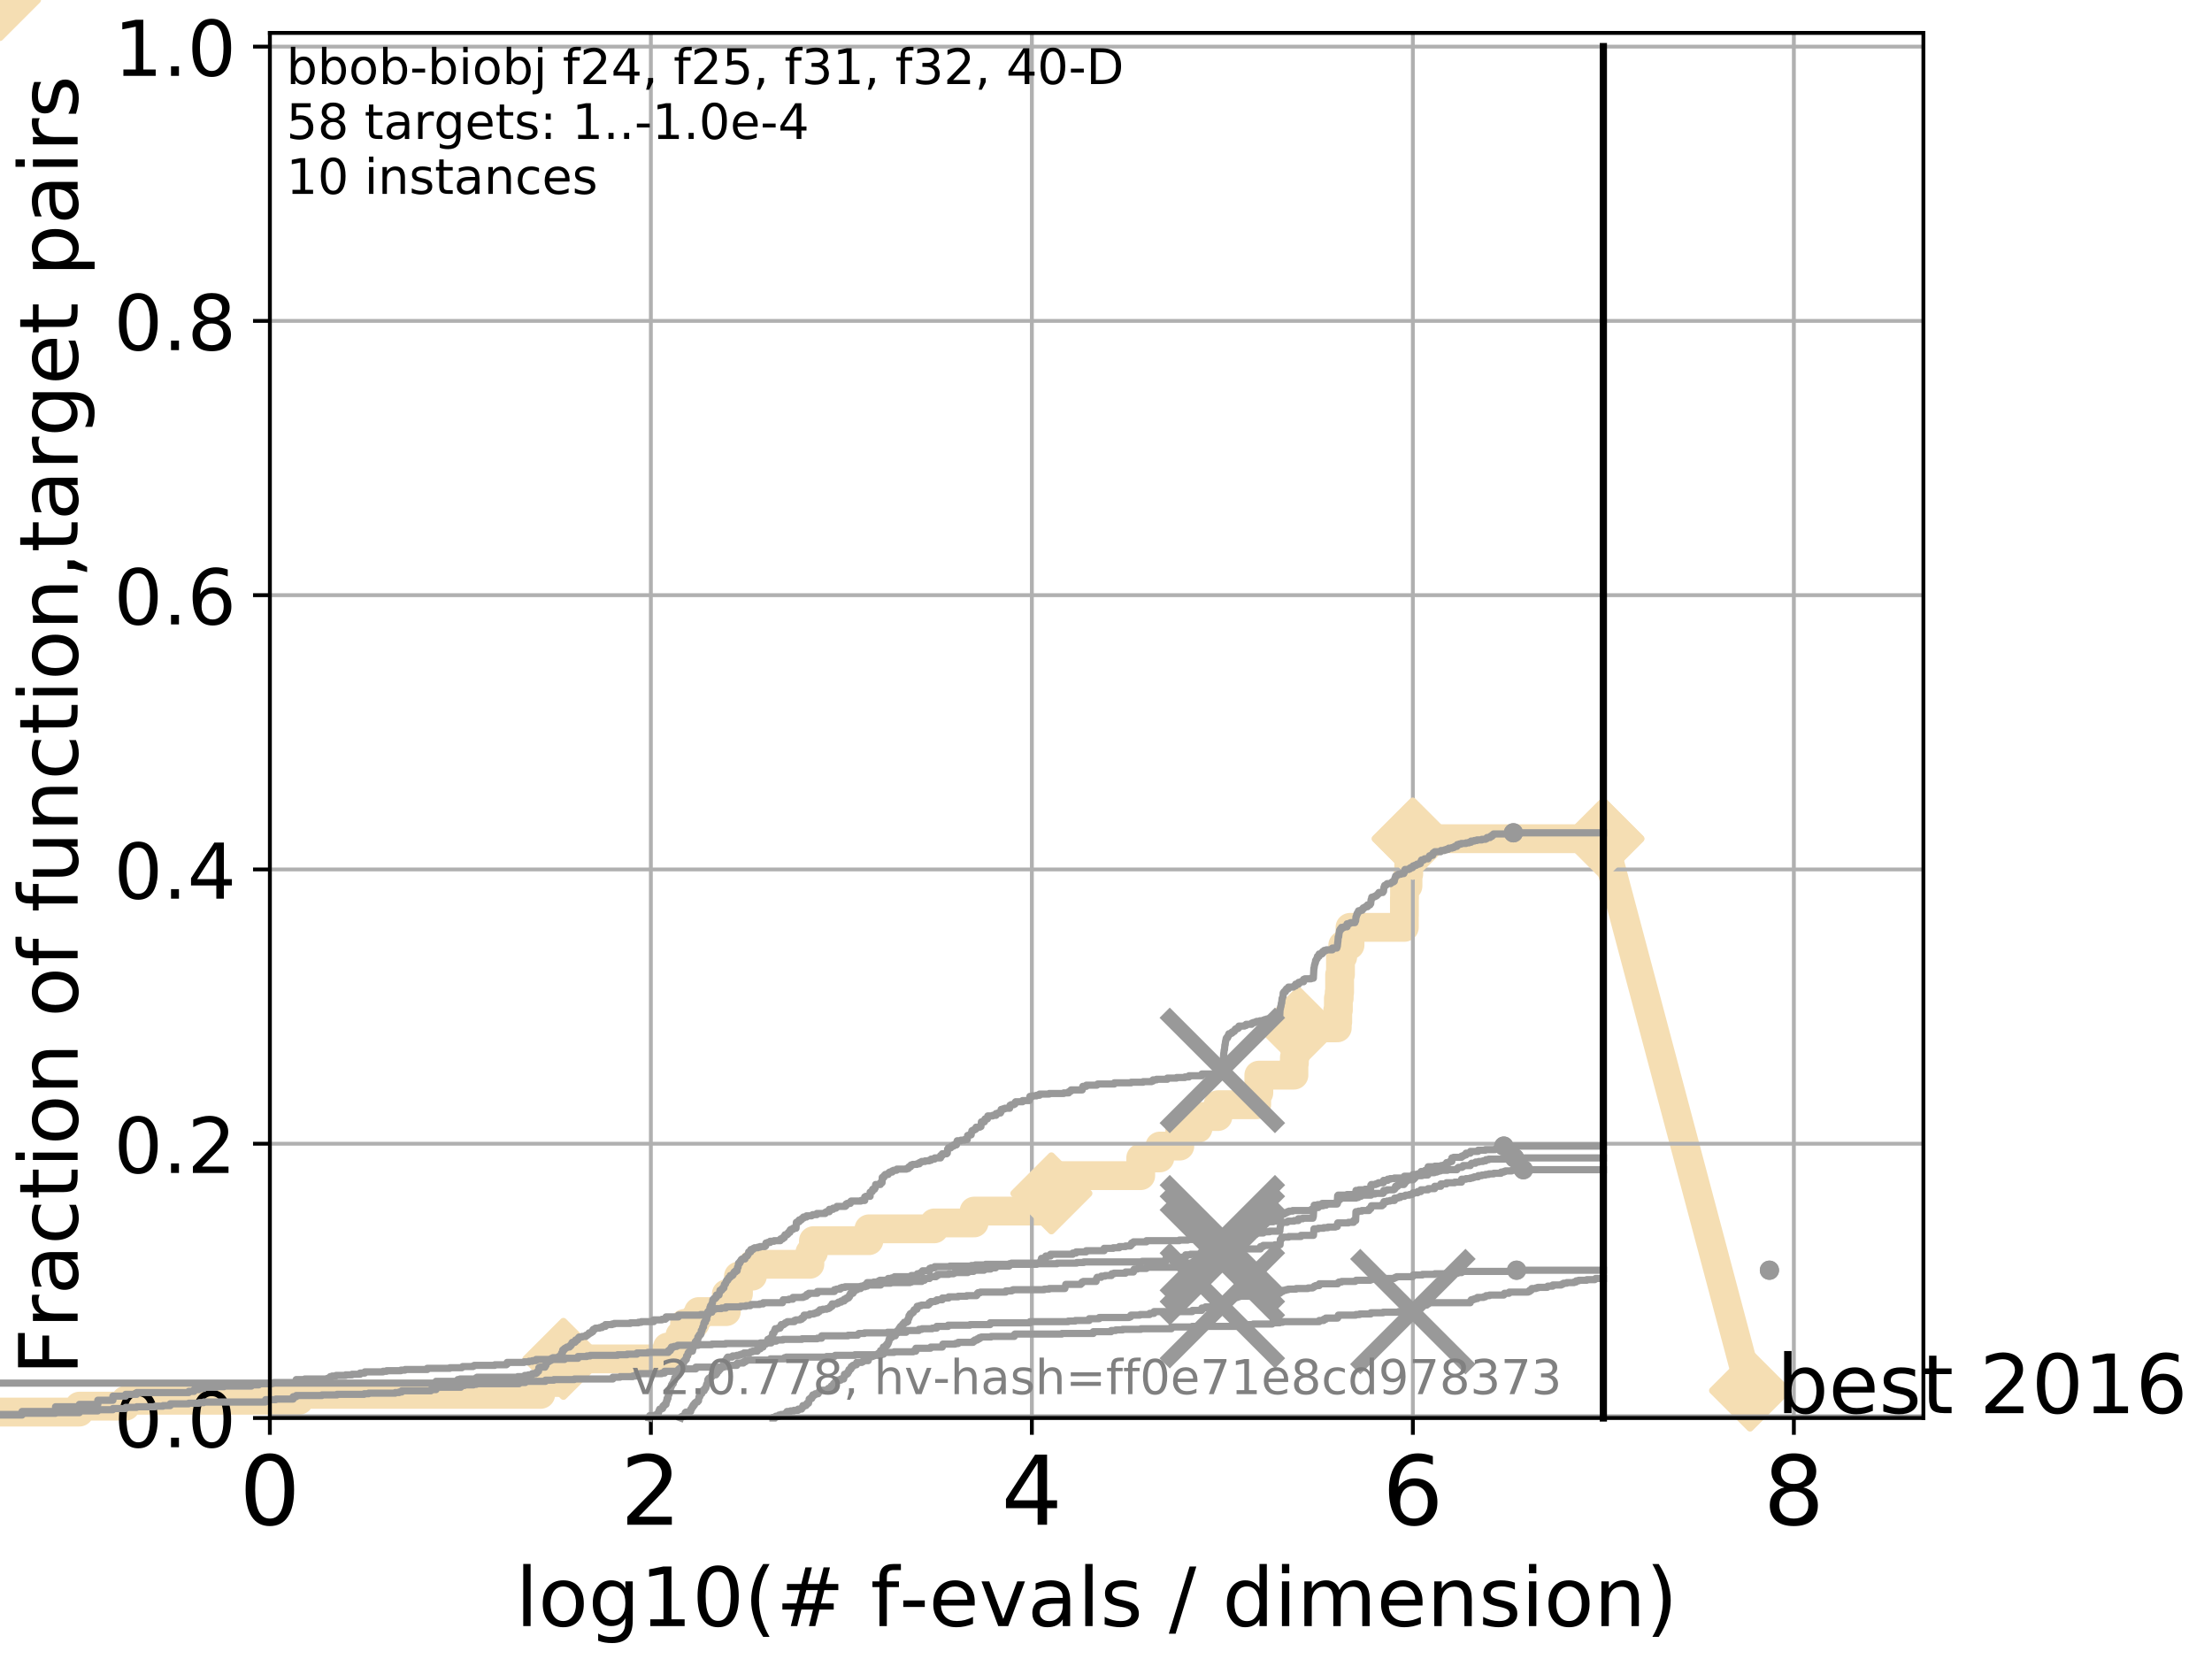 <?xml version="1.0" encoding="utf-8" standalone="no"?>
<!DOCTYPE svg PUBLIC "-//W3C//DTD SVG 1.1//EN"
  "http://www.w3.org/Graphics/SVG/1.1/DTD/svg11.dtd">
<!-- Created with matplotlib (http://matplotlib.org/) -->
<svg height="345pt" version="1.1" viewBox="0 0 460 345" width="460pt" xmlns="http://www.w3.org/2000/svg" xmlns:xlink="http://www.w3.org/1999/xlink">
 <defs>
  <style type="text/css">
*{stroke-linecap:butt;stroke-linejoin:round;}
  </style>
 </defs>
 <g id="figure_1">
  <g id="patch_1">
   <path d="M 0 345.6 
L 460.8 345.6 
L 460.8 0 
L 0 0 
z
" style="fill:#ffffff;"/>
  </g>
  <g id="axes_1">
   <g id="patch_2">
    <path d="M 56.12 294.88 
L 399.984 294.88 
L 399.984 6.845 
L 56.12 6.845 
z
" style="fill:#ffffff;"/>
   </g>
   <g id="line2d_1">
    <path d="M -1 293.651 
L 16.504 293.651 
L 16.504 292.422 
L 26.132 292.422 
L 26.132 291.192 
L 62.213 291.192 
L 62.213 289.963 
L 112.454 289.963 
L 112.454 287.505 
L 116.329 287.505 
L 116.329 285.046 
L 117.166 285.046 
L 117.166 282.588 
L 138.797 282.588 
L 138.797 280.129 
L 141.406 280.129 
L 141.406 277.671 
L 142.362 277.671 
L 142.362 275.212 
L 144.569 275.212 
L 144.569 273.983 
L 145.272 273.983 
L 145.272 272.754 
L 151.05 272.754 
L 151.05 269.066 
L 153.565 269.066 
L 153.565 265.378 
L 156.474 265.378 
L 156.474 262.92 
L 168.419 262.92 
L 168.419 260.461 
L 169.159 260.461 
L 169.159 258.003 
L 180.702 258.003 
L 180.702 255.544 
L 194.292 255.544 
L 194.292 254.315 
L 202.57 254.315 
L 202.57 251.857 
L 216.768 251.857 
L 216.768 250.627 
L 217.205 250.627 
L 217.205 249.398 
L 218.603 249.398 
L 218.603 248.169 
L 218.645 248.169 
L 218.645 244.481 
L 237.222 244.481 
L 237.222 240.794 
L 241.199 240.794 
L 241.199 238.335 
L 245.351 238.335 
L 245.351 234.647 
L 249.138 234.647 
L 249.138 232.189 
L 253.286 232.189 
L 253.286 229.73 
L 261.335 229.73 
L 261.335 227.272 
L 261.78 227.272 
L 261.78 223.584 
L 269.077 223.584 
L 269.077 221.126 
L 269.175 221.126 
L 269.175 219.897 
L 269.294 219.897 
L 269.294 217.438 
L 269.503 217.438 
L 269.503 214.98 
L 270.03 214.98 
L 270.03 213.75 
L 278.096 213.75 
L 278.096 212.521 
L 278.191 212.521 
L 278.191 210.063 
L 278.326 210.063 
L 278.326 207.604 
L 278.495 207.604 
L 278.495 206.375 
L 278.582 206.375 
L 278.582 202.687 
L 278.76 202.687 
L 278.76 199 
L 279.222 199 
L 279.222 197.77 
L 279.242 197.77 
L 279.242 196.541 
L 280.743 196.541 
L 280.743 192.853 
L 292.039 192.853 
L 292.039 190.395 
L 292.058 190.395 
L 292.058 186.707 
L 292.081 186.707 
L 292.081 184.249 
L 292.794 184.249 
L 292.794 181.79 
L 292.957 181.79 
L 292.957 178.103 
L 293.307 178.103 
L 293.307 175.644 
L 293.792 175.644 
L 293.792 174.415 
L 333.43 174.415 
" style="fill:none;stroke:#f5deb3;stroke-linecap:square;stroke-width:6;"/>
   </g>
   <g id="line2d_2">
    <path d="M 0 0 
" style="fill:none;stroke:#f5deb3;stroke-linecap:square;stroke-width:6;"/>
    <defs>
     <path d="M -0 7.778 
L 7.778 0 
L 0 -7.778 
L -7.778 -0 
z
" id="m588a44f9c8" style="stroke:#f5deb3;stroke-linejoin:miter;stroke-width:1.5;"/>
    </defs>
    <g>
     <use style="fill:#f5deb3;stroke:#f5deb3;stroke-linejoin:miter;stroke-width:1.5;" x="0" xlink:href="#m588a44f9c8" y="0"/>
    </g>
   </g>
   <g id="line2d_3">
    <path d="M 333.43 174.415 
L 363.934 289.176 
" style="fill:none;stroke:#f5deb3;stroke-linecap:square;stroke-width:6;"/>
    <g>
     <use style="fill:#f5deb3;stroke:#f5deb3;stroke-linejoin:miter;stroke-width:1.5;" x="333.43" xlink:href="#m588a44f9c8" y="174.415"/>
     <use style="fill:#f5deb3;stroke:#f5deb3;stroke-linejoin:miter;stroke-width:1.5;" x="363.934" xlink:href="#m588a44f9c8" y="289.176"/>
    </g>
   </g>
   <g id="matplotlib.axis_1">
    <g id="xtick_1">
     <g id="line2d_4">
      <path clip-path="url(#p89c614baa2)" d="M 56.12 294.88 
L 56.12 6.845 
" style="fill:none;stroke:#b0b0b0;stroke-linecap:square;stroke-width:0.8;"/>
     </g>
     <g id="line2d_5">
      <defs>
       <path d="M 0 0 
L 0 3.5 
" id="mea46b21814" style="stroke:#000000;stroke-width:0.8;"/>
      </defs>
      <g>
       <use style="stroke:#000000;stroke-width:0.8;" x="56.12" xlink:href="#mea46b21814" y="294.88"/>
      </g>
     </g>
     <g id="text_1">
      <!-- 0 -->
      <defs>
       <path d="M 31.781 66.406 
Q 24.172 66.406 20.328 58.906 
Q 16.5 51.422 16.5 36.375 
Q 16.5 21.391 20.328 13.891 
Q 24.172 6.391 31.781 6.391 
Q 39.453 6.391 43.281 13.891 
Q 47.125 21.391 47.125 36.375 
Q 47.125 51.422 43.281 58.906 
Q 39.453 66.406 31.781 66.406 
z
M 31.781 74.219 
Q 44.047 74.219 50.516 64.516 
Q 56.984 54.828 56.984 36.375 
Q 56.984 17.969 50.516 8.266 
Q 44.047 -1.422 31.781 -1.422 
Q 19.531 -1.422 13.062 8.266 
Q 6.594 17.969 6.594 36.375 
Q 6.594 54.828 13.062 64.516 
Q 19.531 74.219 31.781 74.219 
z
" id="DejaVuSans-30"/>
      </defs>
      <g transform="translate(49.758 317.077)scale(0.2 -0.2)">
       <use xlink:href="#DejaVuSans-30"/>
      </g>
     </g>
    </g>
    <g id="xtick_2">
     <g id="line2d_6">
      <path clip-path="url(#p89c614baa2)" d="M 135.351 294.88 
L 135.351 6.845 
" style="fill:none;stroke:#b0b0b0;stroke-linecap:square;stroke-width:0.8;"/>
     </g>
     <g id="line2d_7">
      <g>
       <use style="stroke:#000000;stroke-width:0.8;" x="135.351" xlink:href="#mea46b21814" y="294.88"/>
      </g>
     </g>
     <g id="text_2">
      <!-- 2 -->
      <defs>
       <path d="M 19.188 8.297 
L 53.609 8.297 
L 53.609 0 
L 7.328 0 
L 7.328 8.297 
Q 12.938 14.109 22.625 23.891 
Q 32.328 33.688 34.812 36.531 
Q 39.547 41.844 41.422 45.531 
Q 43.312 49.219 43.312 52.781 
Q 43.312 58.594 39.234 62.25 
Q 35.156 65.922 28.609 65.922 
Q 23.969 65.922 18.812 64.312 
Q 13.672 62.703 7.812 59.422 
L 7.812 69.391 
Q 13.766 71.781 18.938 73 
Q 24.125 74.219 28.422 74.219 
Q 39.75 74.219 46.484 68.547 
Q 53.219 62.891 53.219 53.422 
Q 53.219 48.922 51.531 44.891 
Q 49.859 40.875 45.406 35.406 
Q 44.188 33.984 37.641 27.219 
Q 31.109 20.453 19.188 8.297 
z
" id="DejaVuSans-32"/>
      </defs>
      <g transform="translate(128.989 317.077)scale(0.2 -0.2)">
       <use xlink:href="#DejaVuSans-32"/>
      </g>
     </g>
    </g>
    <g id="xtick_3">
     <g id="line2d_8">
      <path clip-path="url(#p89c614baa2)" d="M 214.583 294.88 
L 214.583 6.845 
" style="fill:none;stroke:#b0b0b0;stroke-linecap:square;stroke-width:0.8;"/>
     </g>
     <g id="line2d_9">
      <g>
       <use style="stroke:#000000;stroke-width:0.8;" x="214.583" xlink:href="#mea46b21814" y="294.88"/>
      </g>
     </g>
     <g id="text_3">
      <!-- 4 -->
      <defs>
       <path d="M 37.797 64.312 
L 12.891 25.391 
L 37.797 25.391 
z
M 35.203 72.906 
L 47.609 72.906 
L 47.609 25.391 
L 58.016 25.391 
L 58.016 17.188 
L 47.609 17.188 
L 47.609 0 
L 37.797 0 
L 37.797 17.188 
L 4.891 17.188 
L 4.891 26.703 
z
" id="DejaVuSans-34"/>
      </defs>
      <g transform="translate(208.22 317.077)scale(0.2 -0.2)">
       <use xlink:href="#DejaVuSans-34"/>
      </g>
     </g>
    </g>
    <g id="xtick_4">
     <g id="line2d_10">
      <path clip-path="url(#p89c614baa2)" d="M 293.814 294.88 
L 293.814 6.845 
" style="fill:none;stroke:#b0b0b0;stroke-linecap:square;stroke-width:0.8;"/>
     </g>
     <g id="line2d_11">
      <g>
       <use style="stroke:#000000;stroke-width:0.8;" x="293.814" xlink:href="#mea46b21814" y="294.88"/>
      </g>
     </g>
     <g id="text_4">
      <!-- 6 -->
      <defs>
       <path d="M 33.016 40.375 
Q 26.375 40.375 22.484 35.828 
Q 18.609 31.297 18.609 23.391 
Q 18.609 15.531 22.484 10.953 
Q 26.375 6.391 33.016 6.391 
Q 39.656 6.391 43.531 10.953 
Q 47.406 15.531 47.406 23.391 
Q 47.406 31.297 43.531 35.828 
Q 39.656 40.375 33.016 40.375 
z
M 52.594 71.297 
L 52.594 62.312 
Q 48.875 64.062 45.094 64.984 
Q 41.312 65.922 37.594 65.922 
Q 27.828 65.922 22.672 59.328 
Q 17.531 52.734 16.797 39.406 
Q 19.672 43.656 24.016 45.922 
Q 28.375 48.188 33.594 48.188 
Q 44.578 48.188 50.953 41.516 
Q 57.328 34.859 57.328 23.391 
Q 57.328 12.156 50.688 5.359 
Q 44.047 -1.422 33.016 -1.422 
Q 20.359 -1.422 13.672 8.266 
Q 6.984 17.969 6.984 36.375 
Q 6.984 53.656 15.188 63.938 
Q 23.391 74.219 37.203 74.219 
Q 40.922 74.219 44.703 73.484 
Q 48.484 72.75 52.594 71.297 
z
" id="DejaVuSans-36"/>
      </defs>
      <g transform="translate(287.452 317.077)scale(0.2 -0.2)">
       <use xlink:href="#DejaVuSans-36"/>
      </g>
     </g>
    </g>
    <g id="xtick_5">
     <g id="line2d_12">
      <path clip-path="url(#p89c614baa2)" d="M 373.045 294.88 
L 373.045 6.845 
" style="fill:none;stroke:#b0b0b0;stroke-linecap:square;stroke-width:0.8;"/>
     </g>
     <g id="line2d_13">
      <g>
       <use style="stroke:#000000;stroke-width:0.8;" x="373.045" xlink:href="#mea46b21814" y="294.88"/>
      </g>
     </g>
     <g id="text_5">
      <!-- 8 -->
      <defs>
       <path d="M 31.781 34.625 
Q 24.75 34.625 20.719 30.859 
Q 16.703 27.094 16.703 20.516 
Q 16.703 13.922 20.719 10.156 
Q 24.75 6.391 31.781 6.391 
Q 38.812 6.391 42.859 10.172 
Q 46.922 13.969 46.922 20.516 
Q 46.922 27.094 42.891 30.859 
Q 38.875 34.625 31.781 34.625 
z
M 21.922 38.812 
Q 15.578 40.375 12.031 44.719 
Q 8.5 49.078 8.5 55.328 
Q 8.5 64.062 14.719 69.141 
Q 20.953 74.219 31.781 74.219 
Q 42.672 74.219 48.875 69.141 
Q 55.078 64.062 55.078 55.328 
Q 55.078 49.078 51.531 44.719 
Q 48 40.375 41.703 38.812 
Q 48.828 37.156 52.797 32.312 
Q 56.781 27.484 56.781 20.516 
Q 56.781 9.906 50.312 4.234 
Q 43.844 -1.422 31.781 -1.422 
Q 19.734 -1.422 13.25 4.234 
Q 6.781 9.906 6.781 20.516 
Q 6.781 27.484 10.781 32.312 
Q 14.797 37.156 21.922 38.812 
z
M 18.312 54.391 
Q 18.312 48.734 21.844 45.562 
Q 25.391 42.391 31.781 42.391 
Q 38.141 42.391 41.719 45.562 
Q 45.312 48.734 45.312 54.391 
Q 45.312 60.062 41.719 63.234 
Q 38.141 66.406 31.781 66.406 
Q 25.391 66.406 21.844 63.234 
Q 18.312 60.062 18.312 54.391 
z
" id="DejaVuSans-38"/>
      </defs>
      <g transform="translate(366.683 317.077)scale(0.2 -0.2)">
       <use xlink:href="#DejaVuSans-38"/>
      </g>
     </g>
    </g>
    <g id="text_6">
     <!-- log10(# f-evals / dimension) -->
     <defs>
      <path d="M 9.422 75.984 
L 18.406 75.984 
L 18.406 0 
L 9.422 0 
z
" id="DejaVuSans-6c"/>
      <path d="M 30.609 48.391 
Q 23.391 48.391 19.188 42.75 
Q 14.984 37.109 14.984 27.297 
Q 14.984 17.484 19.156 11.844 
Q 23.344 6.203 30.609 6.203 
Q 37.797 6.203 41.984 11.859 
Q 46.188 17.531 46.188 27.297 
Q 46.188 37.016 41.984 42.703 
Q 37.797 48.391 30.609 48.391 
z
M 30.609 56 
Q 42.328 56 49.016 48.375 
Q 55.719 40.766 55.719 27.297 
Q 55.719 13.875 49.016 6.219 
Q 42.328 -1.422 30.609 -1.422 
Q 18.844 -1.422 12.172 6.219 
Q 5.516 13.875 5.516 27.297 
Q 5.516 40.766 12.172 48.375 
Q 18.844 56 30.609 56 
z
" id="DejaVuSans-6f"/>
      <path d="M 45.406 27.984 
Q 45.406 37.75 41.375 43.109 
Q 37.359 48.484 30.078 48.484 
Q 22.859 48.484 18.828 43.109 
Q 14.797 37.75 14.797 27.984 
Q 14.797 18.266 18.828 12.891 
Q 22.859 7.516 30.078 7.516 
Q 37.359 7.516 41.375 12.891 
Q 45.406 18.266 45.406 27.984 
z
M 54.391 6.781 
Q 54.391 -7.172 48.188 -13.984 
Q 42 -20.797 29.203 -20.797 
Q 24.469 -20.797 20.266 -20.094 
Q 16.062 -19.391 12.109 -17.922 
L 12.109 -9.188 
Q 16.062 -11.328 19.922 -12.344 
Q 23.781 -13.375 27.781 -13.375 
Q 36.625 -13.375 41.016 -8.766 
Q 45.406 -4.156 45.406 5.172 
L 45.406 9.625 
Q 42.625 4.781 38.281 2.391 
Q 33.938 0 27.875 0 
Q 17.828 0 11.672 7.656 
Q 5.516 15.328 5.516 27.984 
Q 5.516 40.672 11.672 48.328 
Q 17.828 56 27.875 56 
Q 33.938 56 38.281 53.609 
Q 42.625 51.219 45.406 46.391 
L 45.406 54.688 
L 54.391 54.688 
z
" id="DejaVuSans-67"/>
      <path d="M 12.406 8.297 
L 28.516 8.297 
L 28.516 63.922 
L 10.984 60.406 
L 10.984 69.391 
L 28.422 72.906 
L 38.281 72.906 
L 38.281 8.297 
L 54.391 8.297 
L 54.391 0 
L 12.406 0 
z
" id="DejaVuSans-31"/>
      <path d="M 31 75.875 
Q 24.469 64.656 21.281 53.656 
Q 18.109 42.672 18.109 31.391 
Q 18.109 20.125 21.312 9.062 
Q 24.516 -2 31 -13.188 
L 23.188 -13.188 
Q 15.875 -1.703 12.234 9.375 
Q 8.594 20.453 8.594 31.391 
Q 8.594 42.281 12.203 53.312 
Q 15.828 64.359 23.188 75.875 
z
" id="DejaVuSans-28"/>
      <path d="M 51.125 44 
L 36.922 44 
L 32.812 27.688 
L 47.125 27.688 
z
M 43.797 71.781 
L 38.719 51.516 
L 52.984 51.516 
L 58.109 71.781 
L 65.922 71.781 
L 60.891 51.516 
L 76.125 51.516 
L 76.125 44 
L 58.984 44 
L 54.984 27.688 
L 70.516 27.688 
L 70.516 20.219 
L 53.078 20.219 
L 48 0 
L 40.188 0 
L 45.219 20.219 
L 30.906 20.219 
L 25.875 0 
L 18.016 0 
L 23.094 20.219 
L 7.719 20.219 
L 7.719 27.688 
L 24.906 27.688 
L 29 44 
L 13.281 44 
L 13.281 51.516 
L 30.906 51.516 
L 35.891 71.781 
z
" id="DejaVuSans-23"/>
      <path id="DejaVuSans-20"/>
      <path d="M 37.109 75.984 
L 37.109 68.5 
L 28.516 68.5 
Q 23.688 68.5 21.797 66.547 
Q 19.922 64.594 19.922 59.516 
L 19.922 54.688 
L 34.719 54.688 
L 34.719 47.703 
L 19.922 47.703 
L 19.922 0 
L 10.891 0 
L 10.891 47.703 
L 2.297 47.703 
L 2.297 54.688 
L 10.891 54.688 
L 10.891 58.5 
Q 10.891 67.625 15.141 71.797 
Q 19.391 75.984 28.609 75.984 
z
" id="DejaVuSans-66"/>
      <path d="M 4.891 31.391 
L 31.203 31.391 
L 31.203 23.391 
L 4.891 23.391 
z
" id="DejaVuSans-2d"/>
      <path d="M 56.203 29.594 
L 56.203 25.203 
L 14.891 25.203 
Q 15.484 15.922 20.484 11.062 
Q 25.484 6.203 34.422 6.203 
Q 39.594 6.203 44.453 7.469 
Q 49.312 8.734 54.109 11.281 
L 54.109 2.781 
Q 49.266 0.734 44.188 -0.344 
Q 39.109 -1.422 33.891 -1.422 
Q 20.797 -1.422 13.156 6.188 
Q 5.516 13.812 5.516 26.812 
Q 5.516 40.234 12.766 48.109 
Q 20.016 56 32.328 56 
Q 43.359 56 49.781 48.891 
Q 56.203 41.797 56.203 29.594 
z
M 47.219 32.234 
Q 47.125 39.594 43.094 43.984 
Q 39.062 48.391 32.422 48.391 
Q 24.906 48.391 20.391 44.141 
Q 15.875 39.891 15.188 32.172 
z
" id="DejaVuSans-65"/>
      <path d="M 2.984 54.688 
L 12.5 54.688 
L 29.594 8.797 
L 46.688 54.688 
L 56.203 54.688 
L 35.688 0 
L 23.484 0 
z
" id="DejaVuSans-76"/>
      <path d="M 34.281 27.484 
Q 23.391 27.484 19.188 25 
Q 14.984 22.516 14.984 16.5 
Q 14.984 11.719 18.141 8.906 
Q 21.297 6.109 26.703 6.109 
Q 34.188 6.109 38.703 11.406 
Q 43.219 16.703 43.219 25.484 
L 43.219 27.484 
z
M 52.203 31.203 
L 52.203 0 
L 43.219 0 
L 43.219 8.297 
Q 40.141 3.328 35.547 0.953 
Q 30.953 -1.422 24.312 -1.422 
Q 15.922 -1.422 10.953 3.297 
Q 6 8.016 6 15.922 
Q 6 25.141 12.172 29.828 
Q 18.359 34.516 30.609 34.516 
L 43.219 34.516 
L 43.219 35.406 
Q 43.219 41.609 39.141 45 
Q 35.062 48.391 27.688 48.391 
Q 23 48.391 18.547 47.266 
Q 14.109 46.141 10.016 43.891 
L 10.016 52.203 
Q 14.938 54.109 19.578 55.047 
Q 24.219 56 28.609 56 
Q 40.484 56 46.344 49.844 
Q 52.203 43.703 52.203 31.203 
z
" id="DejaVuSans-61"/>
      <path d="M 44.281 53.078 
L 44.281 44.578 
Q 40.484 46.531 36.375 47.5 
Q 32.281 48.484 27.875 48.484 
Q 21.188 48.484 17.844 46.438 
Q 14.5 44.391 14.5 40.281 
Q 14.5 37.156 16.891 35.375 
Q 19.281 33.594 26.516 31.984 
L 29.594 31.297 
Q 39.156 29.25 43.188 25.516 
Q 47.219 21.781 47.219 15.094 
Q 47.219 7.469 41.188 3.016 
Q 35.156 -1.422 24.609 -1.422 
Q 20.219 -1.422 15.453 -0.562 
Q 10.688 0.297 5.422 2 
L 5.422 11.281 
Q 10.406 8.688 15.234 7.391 
Q 20.062 6.109 24.812 6.109 
Q 31.156 6.109 34.562 8.281 
Q 37.984 10.453 37.984 14.406 
Q 37.984 18.062 35.516 20.016 
Q 33.062 21.969 24.703 23.781 
L 21.578 24.516 
Q 13.234 26.266 9.516 29.906 
Q 5.812 33.547 5.812 39.891 
Q 5.812 47.609 11.281 51.797 
Q 16.75 56 26.812 56 
Q 31.781 56 36.172 55.266 
Q 40.578 54.547 44.281 53.078 
z
" id="DejaVuSans-73"/>
      <path d="M 25.391 72.906 
L 33.688 72.906 
L 8.297 -9.281 
L 0 -9.281 
z
" id="DejaVuSans-2f"/>
      <path d="M 45.406 46.391 
L 45.406 75.984 
L 54.391 75.984 
L 54.391 0 
L 45.406 0 
L 45.406 8.203 
Q 42.578 3.328 38.25 0.953 
Q 33.938 -1.422 27.875 -1.422 
Q 17.969 -1.422 11.734 6.484 
Q 5.516 14.406 5.516 27.297 
Q 5.516 40.188 11.734 48.094 
Q 17.969 56 27.875 56 
Q 33.938 56 38.25 53.625 
Q 42.578 51.266 45.406 46.391 
z
M 14.797 27.297 
Q 14.797 17.391 18.875 11.75 
Q 22.953 6.109 30.078 6.109 
Q 37.203 6.109 41.297 11.75 
Q 45.406 17.391 45.406 27.297 
Q 45.406 37.203 41.297 42.844 
Q 37.203 48.484 30.078 48.484 
Q 22.953 48.484 18.875 42.844 
Q 14.797 37.203 14.797 27.297 
z
" id="DejaVuSans-64"/>
      <path d="M 9.422 54.688 
L 18.406 54.688 
L 18.406 0 
L 9.422 0 
z
M 9.422 75.984 
L 18.406 75.984 
L 18.406 64.594 
L 9.422 64.594 
z
" id="DejaVuSans-69"/>
      <path d="M 52 44.188 
Q 55.375 50.25 60.062 53.125 
Q 64.75 56 71.094 56 
Q 79.641 56 84.281 50.016 
Q 88.922 44.047 88.922 33.016 
L 88.922 0 
L 79.891 0 
L 79.891 32.719 
Q 79.891 40.578 77.094 44.375 
Q 74.312 48.188 68.609 48.188 
Q 61.625 48.188 57.562 43.547 
Q 53.516 38.922 53.516 30.906 
L 53.516 0 
L 44.484 0 
L 44.484 32.719 
Q 44.484 40.625 41.703 44.406 
Q 38.922 48.188 33.109 48.188 
Q 26.219 48.188 22.156 43.531 
Q 18.109 38.875 18.109 30.906 
L 18.109 0 
L 9.078 0 
L 9.078 54.688 
L 18.109 54.688 
L 18.109 46.188 
Q 21.188 51.219 25.484 53.609 
Q 29.781 56 35.688 56 
Q 41.656 56 45.828 52.969 
Q 50 49.953 52 44.188 
z
" id="DejaVuSans-6d"/>
      <path d="M 54.891 33.016 
L 54.891 0 
L 45.906 0 
L 45.906 32.719 
Q 45.906 40.484 42.875 44.328 
Q 39.844 48.188 33.797 48.188 
Q 26.516 48.188 22.312 43.547 
Q 18.109 38.922 18.109 30.906 
L 18.109 0 
L 9.078 0 
L 9.078 54.688 
L 18.109 54.688 
L 18.109 46.188 
Q 21.344 51.125 25.703 53.562 
Q 30.078 56 35.797 56 
Q 45.219 56 50.047 50.172 
Q 54.891 44.344 54.891 33.016 
z
" id="DejaVuSans-6e"/>
      <path d="M 8.016 75.875 
L 15.828 75.875 
Q 23.141 64.359 26.781 53.312 
Q 30.422 42.281 30.422 31.391 
Q 30.422 20.453 26.781 9.375 
Q 23.141 -1.703 15.828 -13.188 
L 8.016 -13.188 
Q 14.5 -2 17.703 9.062 
Q 20.906 20.125 20.906 31.391 
Q 20.906 42.672 17.703 53.656 
Q 14.5 64.656 8.016 75.875 
z
" id="DejaVuSans-29"/>
     </defs>
     <g transform="translate(107.211 338.154)scale(0.17 -0.17)">
      <use xlink:href="#DejaVuSans-6c"/>
      <use x="27.783" xlink:href="#DejaVuSans-6f"/>
      <use x="88.965" xlink:href="#DejaVuSans-67"/>
      <use x="152.441" xlink:href="#DejaVuSans-31"/>
      <use x="216.064" xlink:href="#DejaVuSans-30"/>
      <use x="279.688" xlink:href="#DejaVuSans-28"/>
      <use x="318.701" xlink:href="#DejaVuSans-23"/>
      <use x="402.49" xlink:href="#DejaVuSans-20"/>
      <use x="434.277" xlink:href="#DejaVuSans-66"/>
      <use x="469.404" xlink:href="#DejaVuSans-2d"/>
      <use x="505.488" xlink:href="#DejaVuSans-65"/>
      <use x="567.012" xlink:href="#DejaVuSans-76"/>
      <use x="626.191" xlink:href="#DejaVuSans-61"/>
      <use x="687.471" xlink:href="#DejaVuSans-6c"/>
      <use x="715.254" xlink:href="#DejaVuSans-73"/>
      <use x="767.354" xlink:href="#DejaVuSans-20"/>
      <use x="799.141" xlink:href="#DejaVuSans-2f"/>
      <use x="832.832" xlink:href="#DejaVuSans-20"/>
      <use x="864.619" xlink:href="#DejaVuSans-64"/>
      <use x="928.096" xlink:href="#DejaVuSans-69"/>
      <use x="955.879" xlink:href="#DejaVuSans-6d"/>
      <use x="1053.291" xlink:href="#DejaVuSans-65"/>
      <use x="1114.814" xlink:href="#DejaVuSans-6e"/>
      <use x="1178.193" xlink:href="#DejaVuSans-73"/>
      <use x="1230.293" xlink:href="#DejaVuSans-69"/>
      <use x="1258.076" xlink:href="#DejaVuSans-6f"/>
      <use x="1319.258" xlink:href="#DejaVuSans-6e"/>
      <use x="1382.637" xlink:href="#DejaVuSans-29"/>
     </g>
    </g>
   </g>
   <g id="matplotlib.axis_2">
    <g id="ytick_1">
     <g id="line2d_14">
      <path clip-path="url(#p89c614baa2)" d="M 56.12 294.88 
L 399.984 294.88 
" style="fill:none;stroke:#b0b0b0;stroke-linecap:square;stroke-width:0.8;"/>
     </g>
     <g id="line2d_15">
      <defs>
       <path d="M 0 0 
L -3.5 0 
" id="m7722716f27" style="stroke:#000000;stroke-width:0.8;"/>
      </defs>
      <g>
       <use style="stroke:#000000;stroke-width:0.8;" x="56.12" xlink:href="#m7722716f27" y="294.88"/>
      </g>
     </g>
     <g id="text_7">
      <!-- 0.0 -->
      <defs>
       <path d="M 10.688 12.406 
L 21 12.406 
L 21 0 
L 10.688 0 
z
" id="DejaVuSans-2e"/>
      </defs>
      <g transform="translate(23.675 300.959)scale(0.16 -0.16)">
       <use xlink:href="#DejaVuSans-30"/>
       <use x="63.623" xlink:href="#DejaVuSans-2e"/>
       <use x="95.41" xlink:href="#DejaVuSans-30"/>
      </g>
     </g>
    </g>
    <g id="ytick_2">
     <g id="line2d_16">
      <path clip-path="url(#p89c614baa2)" d="M 56.12 237.843 
L 399.984 237.843 
" style="fill:none;stroke:#b0b0b0;stroke-linecap:square;stroke-width:0.8;"/>
     </g>
     <g id="line2d_17">
      <g>
       <use style="stroke:#000000;stroke-width:0.8;" x="56.12" xlink:href="#m7722716f27" y="237.843"/>
      </g>
     </g>
     <g id="text_8">
      <!-- 0.2 -->
      <g transform="translate(23.675 243.922)scale(0.16 -0.16)">
       <use xlink:href="#DejaVuSans-30"/>
       <use x="63.623" xlink:href="#DejaVuSans-2e"/>
       <use x="95.41" xlink:href="#DejaVuSans-32"/>
      </g>
     </g>
    </g>
    <g id="ytick_3">
     <g id="line2d_18">
      <path clip-path="url(#p89c614baa2)" d="M 56.12 180.807 
L 399.984 180.807 
" style="fill:none;stroke:#b0b0b0;stroke-linecap:square;stroke-width:0.8;"/>
     </g>
     <g id="line2d_19">
      <g>
       <use style="stroke:#000000;stroke-width:0.8;" x="56.12" xlink:href="#m7722716f27" y="180.807"/>
      </g>
     </g>
     <g id="text_9">
      <!-- 0.4 -->
      <g transform="translate(23.675 186.886)scale(0.16 -0.16)">
       <use xlink:href="#DejaVuSans-30"/>
       <use x="63.623" xlink:href="#DejaVuSans-2e"/>
       <use x="95.41" xlink:href="#DejaVuSans-34"/>
      </g>
     </g>
    </g>
    <g id="ytick_4">
     <g id="line2d_20">
      <path clip-path="url(#p89c614baa2)" d="M 56.12 123.77 
L 399.984 123.77 
" style="fill:none;stroke:#b0b0b0;stroke-linecap:square;stroke-width:0.8;"/>
     </g>
     <g id="line2d_21">
      <g>
       <use style="stroke:#000000;stroke-width:0.8;" x="56.12" xlink:href="#m7722716f27" y="123.77"/>
      </g>
     </g>
     <g id="text_10">
      <!-- 0.6 -->
      <g transform="translate(23.675 129.849)scale(0.16 -0.16)">
       <use xlink:href="#DejaVuSans-30"/>
       <use x="63.623" xlink:href="#DejaVuSans-2e"/>
       <use x="95.41" xlink:href="#DejaVuSans-36"/>
      </g>
     </g>
    </g>
    <g id="ytick_5">
     <g id="line2d_22">
      <path clip-path="url(#p89c614baa2)" d="M 56.12 66.734 
L 399.984 66.734 
" style="fill:none;stroke:#b0b0b0;stroke-linecap:square;stroke-width:0.8;"/>
     </g>
     <g id="line2d_23">
      <g>
       <use style="stroke:#000000;stroke-width:0.8;" x="56.12" xlink:href="#m7722716f27" y="66.734"/>
      </g>
     </g>
     <g id="text_11">
      <!-- 0.8 -->
      <g transform="translate(23.675 72.812)scale(0.16 -0.16)">
       <use xlink:href="#DejaVuSans-30"/>
       <use x="63.623" xlink:href="#DejaVuSans-2e"/>
       <use x="95.41" xlink:href="#DejaVuSans-38"/>
      </g>
     </g>
    </g>
    <g id="ytick_6">
     <g id="line2d_24">
      <path clip-path="url(#p89c614baa2)" d="M 56.12 9.697 
L 399.984 9.697 
" style="fill:none;stroke:#b0b0b0;stroke-linecap:square;stroke-width:0.8;"/>
     </g>
     <g id="line2d_25">
      <g>
       <use style="stroke:#000000;stroke-width:0.8;" x="56.12" xlink:href="#m7722716f27" y="9.697"/>
      </g>
     </g>
     <g id="text_12">
      <!-- 1.0 -->
      <g transform="translate(23.675 15.776)scale(0.16 -0.16)">
       <use xlink:href="#DejaVuSans-31"/>
       <use x="63.623" xlink:href="#DejaVuSans-2e"/>
       <use x="95.41" xlink:href="#DejaVuSans-30"/>
      </g>
     </g>
    </g>
    <g id="text_13">
     <!-- Fraction of function,target pairs -->
     <defs>
      <path d="M 9.812 72.906 
L 51.703 72.906 
L 51.703 64.594 
L 19.672 64.594 
L 19.672 43.109 
L 48.578 43.109 
L 48.578 34.812 
L 19.672 34.812 
L 19.672 0 
L 9.812 0 
z
" id="DejaVuSans-46"/>
      <path d="M 41.109 46.297 
Q 39.594 47.172 37.812 47.578 
Q 36.031 48 33.891 48 
Q 26.266 48 22.188 43.047 
Q 18.109 38.094 18.109 28.812 
L 18.109 0 
L 9.078 0 
L 9.078 54.688 
L 18.109 54.688 
L 18.109 46.188 
Q 20.953 51.172 25.484 53.578 
Q 30.031 56 36.531 56 
Q 37.453 56 38.578 55.875 
Q 39.703 55.766 41.062 55.516 
z
" id="DejaVuSans-72"/>
      <path d="M 48.781 52.594 
L 48.781 44.188 
Q 44.969 46.297 41.141 47.344 
Q 37.312 48.391 33.406 48.391 
Q 24.656 48.391 19.812 42.844 
Q 14.984 37.312 14.984 27.297 
Q 14.984 17.281 19.812 11.734 
Q 24.656 6.203 33.406 6.203 
Q 37.312 6.203 41.141 7.25 
Q 44.969 8.297 48.781 10.406 
L 48.781 2.094 
Q 45.016 0.344 40.984 -0.531 
Q 36.969 -1.422 32.422 -1.422 
Q 20.062 -1.422 12.781 6.344 
Q 5.516 14.109 5.516 27.297 
Q 5.516 40.672 12.859 48.328 
Q 20.219 56 33.016 56 
Q 37.156 56 41.109 55.141 
Q 45.062 54.297 48.781 52.594 
z
" id="DejaVuSans-63"/>
      <path d="M 18.312 70.219 
L 18.312 54.688 
L 36.812 54.688 
L 36.812 47.703 
L 18.312 47.703 
L 18.312 18.016 
Q 18.312 11.328 20.141 9.422 
Q 21.969 7.516 27.594 7.516 
L 36.812 7.516 
L 36.812 0 
L 27.594 0 
Q 17.188 0 13.234 3.875 
Q 9.281 7.766 9.281 18.016 
L 9.281 47.703 
L 2.688 47.703 
L 2.688 54.688 
L 9.281 54.688 
L 9.281 70.219 
z
" id="DejaVuSans-74"/>
      <path d="M 8.5 21.578 
L 8.5 54.688 
L 17.484 54.688 
L 17.484 21.922 
Q 17.484 14.156 20.5 10.266 
Q 23.531 6.391 29.594 6.391 
Q 36.859 6.391 41.078 11.031 
Q 45.312 15.672 45.312 23.688 
L 45.312 54.688 
L 54.297 54.688 
L 54.297 0 
L 45.312 0 
L 45.312 8.406 
Q 42.047 3.422 37.719 1 
Q 33.406 -1.422 27.688 -1.422 
Q 18.266 -1.422 13.375 4.438 
Q 8.5 10.297 8.5 21.578 
z
M 31.109 56 
z
" id="DejaVuSans-75"/>
      <path d="M 11.719 12.406 
L 22.016 12.406 
L 22.016 4 
L 14.016 -11.625 
L 7.719 -11.625 
L 11.719 4 
z
" id="DejaVuSans-2c"/>
      <path d="M 18.109 8.203 
L 18.109 -20.797 
L 9.078 -20.797 
L 9.078 54.688 
L 18.109 54.688 
L 18.109 46.391 
Q 20.953 51.266 25.266 53.625 
Q 29.594 56 35.594 56 
Q 45.562 56 51.781 48.094 
Q 58.016 40.188 58.016 27.297 
Q 58.016 14.406 51.781 6.484 
Q 45.562 -1.422 35.594 -1.422 
Q 29.594 -1.422 25.266 0.953 
Q 20.953 3.328 18.109 8.203 
z
M 48.688 27.297 
Q 48.688 37.203 44.609 42.844 
Q 40.531 48.484 33.406 48.484 
Q 26.266 48.484 22.188 42.844 
Q 18.109 37.203 18.109 27.297 
Q 18.109 17.391 22.188 11.75 
Q 26.266 6.109 33.406 6.109 
Q 40.531 6.109 44.609 11.75 
Q 48.688 17.391 48.688 27.297 
z
" id="DejaVuSans-70"/>
     </defs>
     <g transform="translate(16.14 286.002)rotate(-90)scale(0.17 -0.17)">
      <use xlink:href="#DejaVuSans-46"/>
      <use x="57.41" xlink:href="#DejaVuSans-72"/>
      <use x="98.523" xlink:href="#DejaVuSans-61"/>
      <use x="159.803" xlink:href="#DejaVuSans-63"/>
      <use x="214.783" xlink:href="#DejaVuSans-74"/>
      <use x="253.992" xlink:href="#DejaVuSans-69"/>
      <use x="281.775" xlink:href="#DejaVuSans-6f"/>
      <use x="342.957" xlink:href="#DejaVuSans-6e"/>
      <use x="406.336" xlink:href="#DejaVuSans-20"/>
      <use x="438.123" xlink:href="#DejaVuSans-6f"/>
      <use x="499.305" xlink:href="#DejaVuSans-66"/>
      <use x="534.51" xlink:href="#DejaVuSans-20"/>
      <use x="566.297" xlink:href="#DejaVuSans-66"/>
      <use x="601.502" xlink:href="#DejaVuSans-75"/>
      <use x="664.881" xlink:href="#DejaVuSans-6e"/>
      <use x="728.26" xlink:href="#DejaVuSans-63"/>
      <use x="783.24" xlink:href="#DejaVuSans-74"/>
      <use x="822.449" xlink:href="#DejaVuSans-69"/>
      <use x="850.232" xlink:href="#DejaVuSans-6f"/>
      <use x="911.414" xlink:href="#DejaVuSans-6e"/>
      <use x="974.793" xlink:href="#DejaVuSans-2c"/>
      <use x="1006.58" xlink:href="#DejaVuSans-74"/>
      <use x="1045.789" xlink:href="#DejaVuSans-61"/>
      <use x="1107.068" xlink:href="#DejaVuSans-72"/>
      <use x="1148.166" xlink:href="#DejaVuSans-67"/>
      <use x="1211.643" xlink:href="#DejaVuSans-65"/>
      <use x="1273.166" xlink:href="#DejaVuSans-74"/>
      <use x="1312.375" xlink:href="#DejaVuSans-20"/>
      <use x="1344.162" xlink:href="#DejaVuSans-70"/>
      <use x="1407.639" xlink:href="#DejaVuSans-61"/>
      <use x="1468.918" xlink:href="#DejaVuSans-69"/>
      <use x="1496.701" xlink:href="#DejaVuSans-72"/>
      <use x="1537.814" xlink:href="#DejaVuSans-73"/>
     </g>
    </g>
   </g>
   <g id="line2d_26">
    <defs>
     <path d="M 0 1.5 
C 0.398 1.5 0.779 1.342 1.061 1.061 
C 1.342 0.779 1.5 0.398 1.5 0 
C 1.5 -0.398 1.342 -0.779 1.061 -1.061 
C 0.779 -1.342 0.398 -1.5 0 -1.5 
C -0.398 -1.5 -0.779 -1.342 -1.061 -1.061 
C -1.342 -0.779 -1.5 -0.398 -1.5 0 
C -1.5 0.398 -1.342 0.779 -1.061 1.061 
C -0.779 1.342 -0.398 1.5 0 1.5 
z
" id="m7173a33788" style="stroke:#f5deb3;"/>
    </defs>
    <g>
     <use style="fill:#f5deb3;stroke:#f5deb3;" x="293.792" xlink:href="#m7173a33788" y="174.415"/>
     <use style="fill:#f5deb3;stroke:#f5deb3;" x="293.792" xlink:href="#m7173a33788" y="174.415"/>
    </g>
   </g>
   <g id="line2d_27">
    <g>
     <use style="fill:#f5deb3;stroke:#f5deb3;stroke-linejoin:miter;stroke-width:1.5;" x="117.166" xlink:href="#m588a44f9c8" y="282.588"/>
     <use style="fill:#f5deb3;stroke:#f5deb3;stroke-linejoin:miter;stroke-width:1.5;" x="218.645" xlink:href="#m588a44f9c8" y="248.169"/>
     <use style="fill:#f5deb3;stroke:#f5deb3;stroke-linejoin:miter;stroke-width:1.5;" x="270.03" xlink:href="#m588a44f9c8" y="213.75"/>
     <use style="fill:#f5deb3;stroke:#f5deb3;stroke-linejoin:miter;stroke-width:1.5;" x="293.792" xlink:href="#m588a44f9c8" y="174.415"/>
     <use style="fill:#f5deb3;stroke:#f5deb3;stroke-linejoin:miter;stroke-width:1.5;" x="293.792" xlink:href="#m588a44f9c8" y="174.415"/>
     <use style="fill:#f5deb3;stroke:#f5deb3;stroke-linejoin:miter;stroke-width:1.5;" x="333.43" xlink:href="#m588a44f9c8" y="174.415"/>
    </g>
   </g>
   <g id="line2d_28">
    <defs>
     <path d="M 0 1.5 
C 0.398 1.5 0.779 1.342 1.061 1.061 
C 1.342 0.779 1.5 0.398 1.5 0 
C 1.5 -0.398 1.342 -0.779 1.061 -1.061 
C 0.779 -1.342 0.398 -1.5 0 -1.5 
C -0.398 -1.5 -0.779 -1.342 -1.061 -1.061 
C -1.342 -0.779 -1.5 -0.398 -1.5 0 
C -1.5 0.398 -1.342 0.779 -1.061 1.061 
C -0.779 1.342 -0.398 1.5 0 1.5 
z
" id="mdb149b4152" style="stroke:#999999;"/>
    </defs>
    <g>
     <use style="fill:#999999;stroke:#999999;" x="314.955" xlink:href="#mdb149b4152" y="240.794"/>
     <use style="fill:#999999;stroke:#999999;" x="314.955" xlink:href="#mdb149b4152" y="240.794"/>
    </g>
   </g>
   <g id="line2d_29">
    <path d="M -1 287.628 
L 90.671 287.628 
L 90.671 287.259 
L 95.212 287.259 
L 95.212 286.89 
L 95.693 286.89 
L 95.693 286.767 
L 98.98 286.767 
L 99.015 286.521 
L 99.227 286.521 
L 99.227 286.398 
L 107.683 286.398 
L 107.683 286.275 
L 109.124 286.275 
L 109.124 286.029 
L 109.897 286.029 
L 109.897 285.907 
L 110.672 285.907 
L 110.672 285.661 
L 111.414 285.661 
L 111.414 285.538 
L 111.62 285.538 
L 111.637 285.292 
L 111.807 285.292 
L 111.807 285.169 
L 111.992 285.169 
L 112.059 284.431 
L 112.241 284.431 
L 112.241 284.309 
L 113.327 284.309 
L 113.373 283.94 
L 113.542 283.94 
L 113.649 283.202 
L 114.084 283.202 
L 114.172 282.956 
L 114.522 282.956 
L 114.522 282.711 
L 114.723 282.711 
L 114.723 282.465 
L 114.992 282.465 
L 114.992 282.342 
L 116.172 282.342 
L 116.185 282.096 
L 116.651 282.096 
L 116.702 281.604 
L 116.791 281.604 
L 116.791 281.358 
L 116.979 281.358 
L 117.017 280.744 
L 117.314 280.744 
L 117.314 280.498 
L 117.473 280.498 
L 117.473 280.375 
L 117.714 280.375 
L 117.714 280.252 
L 117.881 280.252 
L 117.881 280.129 
L 118.43 280.129 
L 118.43 279.883 
L 118.704 279.883 
L 118.704 279.637 
L 118.873 279.637 
L 118.918 279.269 
L 119.007 279.269 
L 119.007 279.146 
L 119.565 279.146 
L 119.565 279.023 
L 119.694 279.023 
L 119.694 278.654 
L 120.127 278.654 
L 120.127 278.408 
L 120.313 278.408 
L 120.313 278.162 
L 120.436 278.162 
L 120.436 278.039 
L 121.059 278.039 
L 121.059 277.917 
L 121.841 277.917 
L 121.841 277.671 
L 122.177 277.671 
L 122.177 277.548 
L 122.315 277.548 
L 122.315 277.425 
L 122.507 277.425 
L 122.507 277.179 
L 122.911 277.179 
L 122.911 277.056 
L 123.061 277.056 
L 123.061 276.933 
L 123.279 276.933 
L 123.279 276.564 
L 123.391 276.564 
L 123.391 276.441 
L 123.716 276.441 
L 123.825 276.196 
L 124.678 276.196 
L 124.678 276.073 
L 125.198 276.073 
L 125.291 275.827 
L 125.913 275.827 
L 125.913 275.458 
L 127.279 275.458 
L 127.279 275.335 
L 127.74 275.335 
L 127.74 275.212 
L 131.093 275.212 
L 131.093 275.089 
L 132.761 275.089 
L 132.761 274.966 
L 133.366 274.966 
L 133.366 274.843 
L 135.947 274.843 
L 135.947 274.475 
L 137.647 274.475 
L 137.647 274.352 
L 138.351 274.352 
L 138.351 274.229 
L 138.506 274.229 
L 138.506 273.86 
L 141.076 273.86 
L 141.076 273.491 
L 145.661 273.491 
L 145.661 273.368 
L 147.227 273.368 
L 147.227 272.877 
L 148.042 272.877 
L 148.042 272.262 
L 148.734 272.262 
L 148.734 272.139 
L 150.018 272.139 
L 150.018 272.016 
L 150.957 272.016 
L 150.957 271.77 
L 153.993 271.77 
L 153.993 271.647 
L 155.107 271.647 
L 155.107 271.524 
L 156.043 271.524 
L 156.043 271.402 
L 156.189 271.402 
L 156.189 271.279 
L 157.958 271.279 
L 157.958 271.156 
L 158.706 271.156 
L 158.706 270.91 
L 162.73 270.91 
L 162.775 270.541 
L 162.864 270.541 
L 162.864 270.295 
L 164.038 270.295 
L 164.038 270.172 
L 164.888 270.172 
L 164.888 269.804 
L 167.015 269.804 
L 167.015 269.681 
L 167.35 269.681 
L 167.35 269.558 
L 167.677 269.558 
L 167.77 269.189 
L 168.196 269.189 
L 168.196 268.943 
L 169.977 268.943 
L 169.977 268.574 
L 173.514 268.574 
L 173.523 268.206 
L 173.94 268.206 
L 173.94 268.083 
L 174.729 268.083 
L 174.729 267.837 
L 175.1 267.837 
L 175.1 267.714 
L 175.731 267.714 
L 175.731 267.591 
L 179.896 267.591 
L 179.896 267.468 
L 180.327 267.468 
L 180.327 267.222 
L 183.156 267.222 
L 183.156 266.853 
L 185.196 266.853 
L 185.196 266.73 
L 189.192 266.73 
L 189.192 266.608 
L 189.577 266.608 
L 189.577 266.485 
L 191.686 266.485 
L 191.686 266.239 
L 192.256 266.239 
L 192.256 265.87 
L 193.305 265.87 
L 193.375 265.501 
L 194.637 265.501 
L 194.637 265.255 
L 195.02 265.255 
L 195.02 265.01 
L 197.306 265.01 
L 197.306 264.887 
L 198.29 264.887 
L 198.29 264.764 
L 198.549 264.764 
L 198.549 264.641 
L 201.251 264.641 
L 201.251 264.518 
L 201.472 264.518 
L 201.472 264.395 
L 202.474 264.395 
L 202.474 264.149 
L 204.64 264.149 
L 204.64 263.903 
L 206.017 263.903 
L 206.017 263.657 
L 207.059 263.657 
L 207.059 263.289 
L 209.865 263.289 
L 209.946 262.797 
L 210.348 262.797 
L 210.348 262.674 
L 216.397 262.674 
L 216.397 262.182 
L 216.541 262.182 
L 216.579 261.691 
L 217.475 261.691 
L 217.475 261.199 
L 218.457 261.199 
L 218.457 260.83 
L 223.082 260.83 
L 223.082 260.584 
L 223.778 260.584 
L 223.778 260.338 
L 225.873 260.338 
L 225.873 260.093 
L 229.606 260.093 
L 229.606 259.601 
L 231.503 259.601 
L 231.503 259.478 
L 232.762 259.478 
L 232.762 259.232 
L 234.058 259.232 
L 234.058 259.109 
L 235.06 259.109 
L 235.06 258.863 
L 235.314 258.863 
L 235.314 258.495 
L 235.723 258.495 
L 235.723 258.249 
L 238.417 258.249 
L 238.417 258.003 
L 245.249 258.003 
L 245.249 257.88 
L 247.021 257.88 
L 247.021 257.757 
L 252.661 257.757 
L 252.661 257.511 
L 253.052 257.511 
L 253.052 257.388 
L 254.265 257.388 
L 254.368 257.02 
L 254.662 257.02 
L 254.773 256.036 
L 254.984 256.036 
L 255.005 255.79 
L 255.459 255.79 
L 255.494 255.176 
L 255.935 255.176 
L 256.03 254.93 
L 256.229 254.93 
L 256.229 254.807 
L 256.81 254.807 
L 256.909 254.561 
L 257.296 254.561 
L 257.296 254.438 
L 259.089 254.438 
L 259.089 254.315 
L 259.256 254.315 
L 259.256 254.069 
L 264.777 254.069 
L 264.777 253.946 
L 265.373 253.946 
L 265.373 253.823 
L 265.561 253.823 
L 265.561 253.578 
L 265.888 253.578 
L 265.888 253.209 
L 266.129 253.209 
L 266.129 253.086 
L 266.313 253.086 
L 266.398 252.471 
L 267.062 252.471 
L 267.169 252.225 
L 267.533 252.225 
L 267.533 252.103 
L 267.743 252.103 
L 267.743 251.98 
L 268.07 251.98 
L 268.07 251.857 
L 268.838 251.857 
L 268.838 251.734 
L 272.603 251.734 
L 272.603 251.611 
L 272.726 251.611 
L 272.726 251.488 
L 273.226 251.488 
L 273.294 250.627 
L 274.015 250.627 
L 274.015 250.505 
L 274.956 250.505 
L 274.956 250.259 
L 277.932 250.259 
L 277.932 250.136 
L 278.144 250.136 
L 278.195 249.521 
L 278.58 249.521 
L 278.58 249.398 
L 278.741 249.398 
L 278.768 249.152 
L 281.999 249.152 
L 281.999 249.029 
L 282.444 249.029 
L 282.555 248.784 
L 283.026 248.784 
L 283.026 248.538 
L 285.117 248.538 
L 285.117 248.292 
L 285.979 248.292 
L 285.979 248.169 
L 287.611 248.169 
L 287.611 248.046 
L 287.735 248.046 
L 287.761 247.554 
L 288.468 247.554 
L 288.468 247.431 
L 289.836 247.431 
L 289.836 247.309 
L 290.026 247.309 
L 290.044 247.063 
L 290.215 247.063 
L 290.215 246.694 
L 290.668 246.694 
L 290.695 246.325 
L 291.95 246.325 
L 291.95 246.202 
L 292.063 246.202 
L 292.066 245.956 
L 292.239 245.956 
L 292.325 245.711 
L 292.375 245.711 
L 292.375 245.588 
L 292.619 245.588 
L 292.643 245.342 
L 293.869 245.342 
L 293.869 245.219 
L 294.006 245.219 
L 294.006 245.096 
L 294.151 245.096 
L 294.151 244.85 
L 294.371 244.85 
L 294.392 244.481 
L 295.719 244.481 
L 295.719 244.358 
L 296.912 244.358 
L 296.985 243.99 
L 297.232 243.99 
L 297.232 243.867 
L 298.292 243.867 
L 298.292 243.744 
L 298.775 243.744 
L 298.775 243.621 
L 299.098 243.621 
L 299.098 243.498 
L 299.57 243.498 
L 299.57 243.375 
L 300.985 243.375 
L 300.985 243.252 
L 302.976 243.252 
L 302.978 243.006 
L 303.142 243.006 
L 303.142 242.883 
L 303.273 242.883 
L 303.273 242.76 
L 304.034 242.76 
L 304.034 242.637 
L 304.251 242.637 
L 304.251 242.392 
L 305.769 242.392 
L 305.836 242.146 
L 305.886 242.146 
L 305.886 242.023 
L 306.031 242.023 
L 306.031 241.9 
L 306.847 241.9 
L 306.857 241.654 
L 307.533 241.654 
L 307.533 241.531 
L 308.398 241.531 
L 308.398 241.408 
L 308.957 241.408 
L 309.018 241.162 
L 309.601 241.162 
L 309.601 241.039 
L 314.372 241.039 
L 314.372 240.917 
L 314.955 240.917 
L 314.955 240.794 
L 333.43 240.794 
L 333.43 240.794 
" style="fill:none;stroke:#999999;stroke-linecap:square;stroke-width:1.5;"/>
   </g>
   <g id="line2d_30"/>
   <g id="line2d_31">
    <path d="M 0 0 
" style="fill:none;stroke:#999999;stroke-linecap:square;stroke-width:1.5;"/>
   </g>
   <g id="line2d_32">
    <path clip-path="url(#p89c614baa2)" d="M 254.199 257.388 
" style="fill:none;stroke:#999999;stroke-linecap:square;stroke-width:1.5;"/>
    <defs>
     <path d="M -12 12 
L 12 -12 
M -12 -12 
L 12 12 
" id="m26a908f2cb" style="stroke:#999999;stroke-width:3;"/>
    </defs>
    <g clip-path="url(#p89c614baa2)">
     <use style="fill:#999999;stroke:#999999;stroke-width:3;" x="254.199" xlink:href="#m26a908f2cb" y="257.388"/>
    </g>
   </g>
   <g id="line2d_33">
    <path clip-path="url(#p89c614baa2)" d="M 56.12 294.88 
L 56.12 294.88 
L 56.12 294.88 
L 56.12 294.88 
L 399.984 294.88 
" style="fill:none;stroke:#999999;stroke-linecap:square;stroke-width:1.5;"/>
   </g>
   <g id="line2d_34"/>
   <g id="line2d_35">
    <path clip-path="url(#p89c614baa2)" d="M 0 0 
" style="fill:none;stroke:#999999;stroke-linecap:square;stroke-width:1.5;"/>
   </g>
   <g id="line2d_36">
    <g>
     <use style="fill:#999999;stroke:#999999;" x="315.385" xlink:href="#mdb149b4152" y="264.149"/>
     <use style="fill:#999999;stroke:#999999;" x="315.385" xlink:href="#mdb149b4152" y="264.149"/>
    </g>
   </g>
   <g id="line2d_37">
    <path d="M -1 294.265 
L 4.579 294.265 
L 4.579 293.528 
L 11.555 293.528 
L 11.555 292.544 
L 16.504 292.544 
L 16.504 292.053 
L 20.343 292.053 
L 20.343 291.192 
L 23.48 291.192 
L 23.48 290.332 
L 26.132 290.332 
L 26.132 289.963 
L 28.43 289.963 
L 28.43 289.594 
L 39.245 289.594 
L 39.245 289.348 
L 40.355 289.348 
L 40.355 288.98 
L 41.398 288.98 
L 41.398 288.734 
L 42.382 288.734 
L 42.382 288.488 
L 45.034 288.488 
L 45.034 288.365 
L 46.599 288.365 
L 46.599 288.242 
L 52.281 288.242 
L 52.281 287.996 
L 53.823 287.996 
L 53.823 287.75 
L 56.545 287.75 
L 56.545 287.628 
L 56.959 287.628 
L 56.959 287.505 
L 61.599 287.505 
L 61.599 286.89 
L 63.38 286.89 
L 63.38 286.767 
L 68.046 286.767 
L 68.046 286.644 
L 68.679 286.644 
L 68.679 286.275 
L 69.089 286.275 
L 69.089 286.152 
L 69.88 286.152 
L 69.88 286.029 
L 71.885 286.029 
L 71.885 285.907 
L 73.209 285.907 
L 73.209 285.784 
L 74.878 285.784 
L 74.878 285.538 
L 75.861 285.538 
L 75.861 285.292 
L 79.645 285.292 
L 79.645 285.169 
L 80.396 285.169 
L 80.396 285.046 
L 83.375 285.046 
L 83.375 284.923 
L 84.235 284.923 
L 84.235 284.8 
L 88.846 284.8 
L 88.846 284.554 
L 93.536 284.554 
L 93.536 284.431 
L 96.034 284.431 
L 96.034 284.309 
L 96.202 284.309 
L 96.202 284.186 
L 98.363 284.186 
L 98.363 284.063 
L 98.62 284.063 
L 98.62 283.94 
L 102.883 283.94 
L 102.883 283.817 
L 105.29 283.817 
L 105.29 283.694 
L 105.462 283.694 
L 105.462 283.325 
L 108.965 283.325 
L 108.965 283.202 
L 109.991 283.202 
L 109.991 283.079 
L 110.708 283.079 
L 110.708 282.956 
L 111.483 282.956 
L 111.483 282.711 
L 117.4 282.711 
L 117.4 282.465 
L 120.199 282.465 
L 120.199 282.096 
L 122.029 282.096 
L 122.029 281.973 
L 122.732 281.973 
L 122.732 281.85 
L 128.442 281.85 
L 128.442 281.727 
L 130.43 281.727 
L 130.43 281.604 
L 132.464 281.604 
L 132.464 281.358 
L 134.716 281.358 
L 134.716 281.235 
L 138.99 281.235 
L 138.99 280.867 
L 139.399 280.867 
L 139.399 280.498 
L 139.632 280.498 
L 139.632 280.129 
L 140.131 280.129 
L 140.131 280.006 
L 140.698 280.006 
L 140.698 279.883 
L 140.936 279.883 
L 140.936 279.76 
L 145.236 279.76 
L 145.236 279.637 
L 148.028 279.637 
L 148.028 279.515 
L 150.866 279.515 
L 150.866 279.392 
L 158.091 279.392 
L 158.091 279.269 
L 160.382 279.269 
L 160.382 278.9 
L 161.428 278.9 
L 161.428 278.654 
L 162.834 278.654 
L 162.834 278.531 
L 166.765 278.531 
L 166.765 278.408 
L 169.959 278.408 
L 169.959 278.285 
L 170.869 278.285 
L 170.869 277.794 
L 176.352 277.794 
L 176.352 277.671 
L 178.353 277.671 
L 178.45 277.425 
L 178.601 277.425 
L 178.601 277.302 
L 179.779 277.302 
L 179.779 277.179 
L 184.557 277.179 
L 184.557 277.056 
L 188.432 277.056 
L 188.432 276.687 
L 191.083 276.687 
L 191.083 276.441 
L 191.724 276.441 
L 191.724 276.319 
L 193.861 276.319 
L 193.861 276.196 
L 194.793 276.196 
L 194.793 275.827 
L 197.167 275.827 
L 197.167 275.581 
L 201.718 275.581 
L 201.718 275.458 
L 205.906 275.458 
L 205.906 275.089 
L 214.192 275.089 
L 214.192 274.843 
L 222.153 274.843 
L 222.153 274.721 
L 223.618 274.721 
L 223.618 274.598 
L 226.512 274.598 
L 226.512 274.229 
L 228.587 274.229 
L 228.587 273.983 
L 234.794 273.983 
L 234.794 273.86 
L 235.105 273.86 
L 235.176 273.491 
L 237.059 273.491 
L 237.059 273.368 
L 239.083 273.368 
L 239.083 273.123 
L 239.991 273.123 
L 239.991 272.754 
L 247.948 272.754 
L 247.948 272.508 
L 249.923 272.508 
L 249.923 272.016 
L 250.699 272.016 
L 250.699 271.77 
L 253.775 271.77 
L 253.775 271.524 
L 254.2 271.524 
L 254.276 271.033 
L 254.407 271.033 
L 254.407 270.91 
L 254.632 270.91 
L 254.688 270.418 
L 254.79 270.418 
L 254.812 270.049 
L 254.994 270.049 
L 254.994 269.926 
L 256.682 269.926 
L 256.682 269.804 
L 257.336 269.804 
L 257.336 269.681 
L 257.7 269.681 
L 257.7 269.558 
L 260.447 269.558 
L 260.447 269.189 
L 264.463 269.189 
L 264.463 269.066 
L 265.913 269.066 
L 265.913 268.943 
L 266.131 268.943 
L 266.131 268.82 
L 266.311 268.82 
L 266.311 268.697 
L 266.422 268.697 
L 266.422 268.574 
L 266.756 268.574 
L 266.864 268.328 
L 267.41 268.328 
L 267.41 268.206 
L 267.873 268.206 
L 267.873 268.083 
L 269.53 268.083 
L 269.53 267.96 
L 272.011 267.96 
L 272.011 267.837 
L 272.96 267.837 
L 272.96 267.714 
L 273.2 267.714 
L 273.299 267.468 
L 273.597 267.468 
L 273.597 267.345 
L 274.348 267.345 
L 274.348 266.976 
L 278.199 266.976 
L 278.252 266.73 
L 278.423 266.73 
L 278.423 266.608 
L 278.994 266.608 
L 278.994 266.485 
L 281.805 266.485 
L 281.805 266.362 
L 282.008 266.362 
L 282.008 266.239 
L 284.955 266.239 
L 284.955 266.116 
L 285.276 266.116 
L 285.276 265.993 
L 287.68 265.993 
L 287.68 265.87 
L 289.922 265.87 
L 289.922 265.747 
L 290.163 265.747 
L 290.163 265.624 
L 290.453 265.624 
L 290.453 265.501 
L 293.772 265.501 
L 293.814 265.255 
L 293.895 265.255 
L 293.895 265.132 
L 295.803 265.132 
L 295.803 265.01 
L 298.374 265.01 
L 298.374 264.887 
L 300.83 264.887 
L 300.83 264.764 
L 303.17 264.764 
L 303.17 264.641 
L 303.96 264.641 
L 304.011 264.395 
L 314.869 264.395 
L 314.869 264.272 
L 315.385 264.272 
L 315.385 264.149 
L 333.43 264.149 
L 333.43 264.149 
" style="fill:none;stroke:#999999;stroke-linecap:square;stroke-width:1.5;"/>
   </g>
   <g id="line2d_38"/>
   <g id="line2d_39">
    <path d="M 0 0 
" style="fill:none;stroke:#999999;stroke-linecap:square;stroke-width:1.5;"/>
   </g>
   <g id="line2d_40">
    <path clip-path="url(#p89c614baa2)" d="M 254.198 271.524 
" style="fill:none;stroke:#999999;stroke-linecap:square;stroke-width:1.5;"/>
    <g clip-path="url(#p89c614baa2)">
     <use style="fill:#999999;stroke:#999999;stroke-width:3;" x="254.198" xlink:href="#m26a908f2cb" y="271.524"/>
    </g>
   </g>
   <g id="line2d_41">
    <g>
     <use style="fill:#999999;stroke:#999999;" x="367.963" xlink:href="#mdb149b4152" y="264.149"/>
     <use style="fill:#999999;stroke:#999999;" x="367.963" xlink:href="#mdb149b4152" y="264.149"/>
    </g>
   </g>
   <g id="line2d_42">
    <path d="M -1 294.142 
L 4.579 294.142 
L 4.579 293.897 
L 11.555 293.897 
L 11.555 293.774 
L 16.504 293.774 
L 16.504 293.405 
L 20.343 293.405 
L 20.343 293.159 
L 23.48 293.159 
L 23.48 292.913 
L 26.132 292.913 
L 26.132 292.667 
L 28.43 292.667 
L 28.43 292.544 
L 32.269 292.544 
L 32.269 292.422 
L 33.909 292.422 
L 33.909 292.299 
L 35.406 292.299 
L 35.406 291.93 
L 39.245 291.93 
L 39.245 291.807 
L 41.398 291.807 
L 41.398 291.684 
L 42.382 291.684 
L 42.382 291.561 
L 55.238 291.561 
L 55.238 291.069 
L 57.364 291.069 
L 57.364 290.946 
L 60.962 290.946 
L 60.962 290.455 
L 61.599 290.455 
L 61.599 290.209 
L 66.935 290.209 
L 66.935 290.086 
L 70.072 290.086 
L 70.072 289.963 
L 75.724 289.963 
L 75.724 289.84 
L 76.661 289.84 
L 76.661 289.717 
L 82.188 289.717 
L 82.188 289.594 
L 83.018 289.594 
L 83.018 289.471 
L 83.55 289.471 
L 83.55 289.226 
L 89.599 289.226 
L 89.599 288.98 
L 90.671 288.98 
L 90.671 288.611 
L 90.9 288.611 
L 90.9 288.488 
L 95.821 288.488 
L 95.821 288.242 
L 96.034 288.242 
L 96.034 288.119 
L 96.616 288.119 
L 96.616 287.996 
L 98.474 287.996 
L 98.474 287.873 
L 99.086 287.873 
L 99.086 287.75 
L 107.939 287.75 
L 107.939 287.505 
L 109.242 287.505 
L 109.34 287.259 
L 113.435 287.259 
L 113.435 287.013 
L 115.187 287.013 
L 115.187 286.89 
L 119.446 286.89 
L 119.446 286.767 
L 127.45 286.767 
L 127.45 286.398 
L 128.942 286.398 
L 128.942 286.275 
L 131.587 286.275 
L 131.587 286.152 
L 132.331 286.152 
L 132.331 285.784 
L 133.034 285.784 
L 133.034 285.661 
L 137.606 285.661 
L 137.606 285.538 
L 138.206 285.538 
L 138.206 285.169 
L 141.048 285.169 
L 141.048 284.8 
L 141.183 284.8 
L 141.183 284.677 
L 144.694 284.677 
L 144.694 284.309 
L 150.496 284.309 
L 150.496 284.186 
L 151.253 284.186 
L 151.253 283.94 
L 153.235 283.94 
L 153.235 283.571 
L 153.387 283.571 
L 153.387 283.448 
L 154.591 283.448 
L 154.591 283.202 
L 154.984 283.202 
L 154.984 282.956 
L 155.369 282.956 
L 155.369 282.833 
L 160.203 282.833 
L 160.203 282.588 
L 163.137 282.588 
L 163.137 282.342 
L 163.507 282.342 
L 163.507 282.219 
L 171.895 282.219 
L 171.895 282.096 
L 173.534 282.096 
L 173.534 281.973 
L 173.68 281.973 
L 173.68 281.85 
L 177.769 281.85 
L 177.769 281.727 
L 183.345 281.727 
L 183.345 281.604 
L 183.742 281.604 
L 183.847 281.235 
L 185.943 281.235 
L 185.943 281.113 
L 189.893 281.113 
L 189.893 280.99 
L 190.439 280.99 
L 190.467 280.375 
L 193.506 280.375 
L 193.557 280.129 
L 195.956 280.129 
L 196.065 279.515 
L 198.652 279.515 
L 198.652 279.392 
L 199.267 279.392 
L 199.267 279.146 
L 202.366 279.146 
L 202.366 278.9 
L 202.71 278.9 
L 202.71 278.654 
L 203.25 278.654 
L 203.25 278.408 
L 203.678 278.408 
L 203.678 278.162 
L 204.077 278.162 
L 204.077 278.039 
L 206.102 278.039 
L 206.102 277.917 
L 210.927 277.917 
L 210.927 277.548 
L 211.058 277.548 
L 211.058 277.425 
L 220.815 277.425 
L 220.815 277.302 
L 227.36 277.302 
L 227.36 276.933 
L 231.076 276.933 
L 231.076 276.687 
L 232.022 276.687 
L 232.022 276.564 
L 233.463 276.564 
L 233.463 276.441 
L 237.261 276.441 
L 237.261 276.319 
L 243.595 276.319 
L 243.595 275.95 
L 247.934 275.95 
L 247.934 275.827 
L 257.472 275.827 
L 257.472 275.704 
L 258.778 275.704 
L 258.829 275.458 
L 260.62 275.458 
L 260.62 275.335 
L 264.557 275.335 
L 264.557 275.089 
L 266.115 275.089 
L 266.115 274.966 
L 266.762 274.966 
L 266.762 274.843 
L 274.344 274.843 
L 274.344 274.598 
L 275.267 274.598 
L 275.267 274.352 
L 275.702 274.352 
L 275.702 274.106 
L 278.156 274.106 
L 278.156 273.86 
L 278.319 273.86 
L 278.319 273.491 
L 281.948 273.491 
L 281.948 273.368 
L 282.754 273.368 
L 282.754 273.245 
L 285.06 273.245 
L 285.06 273 
L 287.635 273 
L 287.635 272.877 
L 290.847 272.877 
L 290.847 272.754 
L 293.815 272.754 
L 293.92 272.139 
L 294.193 272.139 
L 294.257 271.893 
L 294.322 271.893 
L 294.322 271.77 
L 294.719 271.77 
L 294.719 271.647 
L 295.454 271.647 
L 295.454 271.402 
L 296.699 271.402 
L 296.699 271.156 
L 297.059 271.156 
L 297.059 270.91 
L 305.747 270.91 
L 305.792 270.541 
L 305.896 270.541 
L 305.962 270.295 
L 306.387 270.295 
L 306.387 270.172 
L 306.75 270.172 
L 306.75 270.049 
L 307.243 270.049 
L 307.243 269.804 
L 308.507 269.804 
L 308.507 269.681 
L 308.894 269.681 
L 308.894 269.558 
L 309.049 269.558 
L 309.049 269.435 
L 309.755 269.435 
L 309.755 269.312 
L 312.721 269.312 
L 312.762 269.066 
L 312.864 269.066 
L 312.864 268.943 
L 313.825 268.943 
L 313.866 268.697 
L 317.777 268.697 
L 317.777 268.574 
L 318.09 268.574 
L 318.09 268.328 
L 318.433 268.328 
L 318.535 267.96 
L 319.399 267.96 
L 319.399 267.837 
L 319.79 267.837 
L 319.79 267.714 
L 321.766 267.714 
L 321.845 267.468 
L 322.905 267.468 
L 322.905 267.222 
L 324.659 267.222 
L 324.659 267.099 
L 324.925 267.099 
L 324.925 266.976 
L 325.157 266.976 
L 325.157 266.853 
L 325.816 266.853 
L 325.816 266.73 
L 327.308 266.73 
L 327.308 266.608 
L 327.736 266.608 
L 327.778 266.362 
L 328.305 266.362 
L 328.305 266.239 
L 329.979 266.239 
L 329.979 266.116 
L 331.629 266.116 
L 331.629 265.993 
L 331.807 265.993 
L 331.807 265.87 
L 333.43 265.87 
L 333.43 265.87 
" style="fill:none;stroke:#999999;stroke-linecap:square;stroke-width:1.5;"/>
   </g>
   <g id="line2d_43"/>
   <g id="line2d_44">
    <path d="M 0 0 
" style="fill:none;stroke:#999999;stroke-linecap:square;stroke-width:1.5;"/>
   </g>
   <g id="line2d_45">
    <path clip-path="url(#p89c614baa2)" d="M 293.814 272.754 
" style="fill:none;stroke:#999999;stroke-linecap:square;stroke-width:1.5;"/>
    <g clip-path="url(#p89c614baa2)">
     <use style="fill:#999999;stroke:#999999;stroke-width:3;" x="293.814" xlink:href="#m26a908f2cb" y="272.754"/>
    </g>
   </g>
   <g id="line2d_46">
    <g>
     <use style="fill:#999999;stroke:#999999;" x="314.721" xlink:href="#mdb149b4152" y="173.186"/>
     <use style="fill:#999999;stroke:#999999;" x="314.721" xlink:href="#mdb149b4152" y="173.186"/>
    </g>
   </g>
   <g id="line2d_47">
    <path d="M 135.013 294.88 
L 135.122 294.388 
L 136.236 294.388 
L 136.236 294.265 
L 136.539 294.265 
L 136.539 294.142 
L 136.735 294.142 
L 136.779 293.897 
L 136.913 293.897 
L 137.018 293.405 
L 137.046 293.405 
L 137.143 293.159 
L 137.182 293.159 
L 137.182 293.036 
L 137.545 293.036 
L 137.545 292.913 
L 137.79 292.913 
L 137.845 292.422 
L 137.968 292.422 
L 137.968 292.299 
L 138.199 292.299 
L 138.217 292.053 
L 138.495 292.053 
L 138.606 291.315 
L 138.716 291.315 
L 138.72 290.824 
L 138.902 290.824 
L 138.993 289.963 
L 139.128 289.963 
L 139.215 289.348 
L 139.293 289.348 
L 139.293 288.98 
L 139.406 288.98 
L 139.508 288.365 
L 139.615 288.365 
L 139.635 287.996 
L 139.779 287.996 
L 139.779 287.75 
L 140 287.75 
L 140.089 287.136 
L 140.251 287.136 
L 140.316 286.521 
L 140.441 286.521 
L 140.441 286.398 
L 140.623 286.398 
L 140.686 286.029 
L 140.933 286.029 
L 140.974 285.415 
L 141.205 285.415 
L 141.205 285.292 
L 141.448 285.292 
L 141.496 284.431 
L 141.791 284.431 
L 141.871 284.063 
L 141.93 284.063 
L 141.93 283.817 
L 142.076 283.817 
L 142.134 283.079 
L 142.393 283.079 
L 142.467 282.711 
L 142.733 282.711 
L 142.783 281.973 
L 143.008 281.973 
L 143.085 281.358 
L 143.178 281.358 
L 143.178 281.235 
L 143.289 281.235 
L 143.289 281.113 
L 143.553 281.113 
L 143.553 280.99 
L 143.993 280.99 
L 144.066 280.498 
L 144.112 280.498 
L 144.133 280.129 
L 144.234 280.129 
L 144.246 279.76 
L 144.374 279.76 
L 144.374 279.515 
L 144.534 279.515 
L 144.599 279.023 
L 144.784 279.023 
L 144.807 278.777 
L 144.962 278.777 
L 144.962 278.654 
L 145.102 278.654 
L 145.131 278.039 
L 145.327 278.039 
L 145.366 277.671 
L 145.44 277.671 
L 145.44 277.548 
L 145.699 277.548 
L 145.805 277.302 
L 145.814 277.302 
L 145.833 276.687 
L 145.989 276.687 
L 146.084 276.196 
L 146.139 276.196 
L 146.139 275.95 
L 146.297 275.95 
L 146.358 275.212 
L 146.449 275.212 
L 146.449 274.966 
L 146.688 274.966 
L 146.722 274.352 
L 146.971 274.352 
L 147.028 273.614 
L 147.128 273.614 
L 147.219 272.754 
L 147.537 272.754 
L 147.634 271.893 
L 147.771 271.893 
L 147.771 271.524 
L 148.014 271.524 
L 148.059 271.033 
L 148.147 271.033 
L 148.233 270.295 
L 148.366 270.295 
L 148.445 270.049 
L 148.748 270.049 
L 148.748 269.804 
L 148.969 269.804 
L 148.991 269.312 
L 149.522 269.312 
L 149.614 268.82 
L 149.642 268.82 
L 149.724 268.328 
L 150.072 268.328 
L 150.072 268.083 
L 150.275 268.083 
L 150.275 267.837 
L 150.535 267.837 
L 150.636 267.099 
L 150.77 267.099 
L 150.77 266.976 
L 150.889 266.976 
L 150.995 266.485 
L 151.123 266.485 
L 151.123 266.239 
L 151.35 266.239 
L 151.435 265.993 
L 151.485 265.993 
L 151.485 265.747 
L 151.681 265.747 
L 151.681 265.624 
L 151.854 265.624 
L 151.854 265.255 
L 152.338 265.255 
L 152.338 265.132 
L 152.45 265.132 
L 152.523 264.764 
L 152.6 264.764 
L 152.676 264.518 
L 152.961 264.518 
L 152.961 264.272 
L 153.283 264.272 
L 153.375 263.534 
L 153.491 263.534 
L 153.586 262.674 
L 153.86 262.674 
L 153.904 262.305 
L 154.055 262.305 
L 154.156 261.936 
L 154.32 261.936 
L 154.32 261.814 
L 154.914 261.814 
L 154.995 261.322 
L 155.205 261.322 
L 155.205 261.199 
L 155.405 261.199 
L 155.494 260.953 
L 155.565 260.953 
L 155.674 260.461 
L 155.697 260.461 
L 155.697 260.338 
L 156.111 260.338 
L 156.131 259.847 
L 156.596 259.847 
L 156.682 259.601 
L 156.925 259.601 
L 156.925 259.478 
L 157.609 259.478 
L 157.609 259.355 
L 158.062 259.355 
L 158.062 259.232 
L 159.057 259.232 
L 159.057 259.109 
L 159.217 259.109 
L 159.279 258.495 
L 159.632 258.495 
L 159.632 258.372 
L 160.157 258.372 
L 160.157 258.126 
L 160.978 258.126 
L 160.978 258.003 
L 162.273 258.003 
L 162.329 257.634 
L 162.759 257.634 
L 162.759 257.388 
L 163.106 257.388 
L 163.119 257.02 
L 163.252 257.02 
L 163.252 256.774 
L 163.701 256.774 
L 163.701 256.651 
L 163.838 256.651 
L 163.933 256.282 
L 164.258 256.282 
L 164.307 255.79 
L 164.428 255.79 
L 164.428 255.667 
L 164.918 255.667 
L 164.918 255.421 
L 165.537 255.421 
L 165.608 254.192 
L 165.811 254.192 
L 165.811 254.069 
L 166.189 254.069 
L 166.189 253.701 
L 166.622 253.701 
L 166.674 253.455 
L 166.826 253.455 
L 166.826 253.332 
L 167.089 253.332 
L 167.089 253.086 
L 167.721 253.086 
L 167.721 252.84 
L 168.779 252.84 
L 168.779 252.717 
L 168.996 252.717 
L 168.996 252.594 
L 169.866 252.594 
L 169.866 252.348 
L 171.624 252.348 
L 171.624 252.103 
L 171.855 252.103 
L 171.855 251.98 
L 172.466 251.98 
L 172.466 251.488 
L 173.25 251.488 
L 173.25 251.242 
L 173.852 251.242 
L 173.852 251.119 
L 173.994 251.119 
L 174.042 250.873 
L 175.788 250.873 
L 175.788 250.75 
L 175.937 250.75 
L 175.937 250.382 
L 176.159 250.382 
L 176.159 250.259 
L 176.831 250.259 
L 176.865 249.89 
L 176.991 249.89 
L 176.991 249.767 
L 179.037 249.767 
L 179.037 249.644 
L 179.827 249.644 
L 179.827 248.907 
L 180.035 248.907 
L 180.035 248.784 
L 180.943 248.784 
L 180.943 247.923 
L 181.203 247.923 
L 181.203 247.8 
L 181.397 247.8 
L 181.465 247.309 
L 181.865 247.309 
L 181.865 247.063 
L 182.008 247.063 
L 182.095 246.325 
L 183.08 246.325 
L 183.08 245.956 
L 183.428 245.956 
L 183.467 244.85 
L 183.808 244.85 
L 183.851 244.481 
L 184.092 244.481 
L 184.092 244.235 
L 184.717 244.235 
L 184.827 243.867 
L 184.977 243.867 
L 184.977 243.744 
L 185.536 243.744 
L 185.536 243.498 
L 185.81 243.498 
L 185.81 243.375 
L 186.423 243.375 
L 186.501 243.129 
L 188.508 243.129 
L 188.508 243.006 
L 188.899 243.006 
L 188.899 242.883 
L 189.014 242.883 
L 189.014 242.637 
L 189.361 242.637 
L 189.451 242.269 
L 189.801 242.269 
L 189.801 242.146 
L 190.679 242.146 
L 190.679 242.023 
L 191.186 242.023 
L 191.186 241.777 
L 191.455 241.777 
L 191.455 241.654 
L 191.667 241.654 
L 191.667 241.531 
L 192.387 241.531 
L 192.387 241.408 
L 193.229 241.408 
L 193.229 241.285 
L 193.624 241.285 
L 193.624 241.039 
L 194.36 241.039 
L 194.39 240.794 
L 195.592 240.794 
L 195.592 240.302 
L 195.946 240.302 
L 195.946 239.933 
L 196.874 239.933 
L 196.874 239.81 
L 196.993 239.81 
L 197.065 238.95 
L 197.218 238.95 
L 197.218 238.704 
L 197.719 238.704 
L 197.719 238.581 
L 197.855 238.581 
L 197.855 238.335 
L 198.316 238.335 
L 198.316 238.089 
L 198.901 238.089 
L 198.91 237.598 
L 199.034 237.598 
L 199.058 237.229 
L 199.82 237.229 
L 199.82 237.106 
L 200.554 237.106 
L 200.554 236.983 
L 201.143 236.983 
L 201.222 236.122 
L 201.574 236.122 
L 201.574 236 
L 201.956 236 
L 202.054 235.385 
L 202.114 235.385 
L 202.114 235.139 
L 202.344 235.139 
L 202.344 235.016 
L 202.579 235.016 
L 202.579 234.893 
L 202.819 234.893 
L 202.819 234.77 
L 202.989 234.77 
L 202.989 234.402 
L 203.761 234.402 
L 203.761 234.279 
L 203.996 234.279 
L 204.086 233.295 
L 204.721 233.295 
L 204.766 232.804 
L 204.843 232.804 
L 204.843 232.681 
L 205.346 232.681 
L 205.417 232.066 
L 206.433 232.066 
L 206.433 231.943 
L 207.124 231.943 
L 207.124 231.574 
L 207.533 231.574 
L 207.533 231.451 
L 208.054 231.451 
L 208.054 231.206 
L 208.186 231.206 
L 208.192 230.714 
L 208.581 230.714 
L 208.581 230.591 
L 208.955 230.591 
L 208.955 230.468 
L 209.964 230.468 
L 210.036 229.853 
L 210.247 229.853 
L 210.247 229.73 
L 210.811 229.73 
L 210.811 229.608 
L 211.053 229.608 
L 211.095 229.239 
L 211.21 229.239 
L 211.21 229.116 
L 212.655 229.116 
L 212.655 228.87 
L 214.027 228.87 
L 214.027 228.501 
L 214.169 228.501 
L 214.169 228.01 
L 214.716 228.01 
L 214.716 227.887 
L 215.561 227.887 
L 215.561 227.764 
L 216.183 227.764 
L 216.183 227.518 
L 218.2 227.518 
L 218.2 227.395 
L 221.226 227.395 
L 221.226 227.272 
L 222.253 227.272 
L 222.253 227.026 
L 222.474 227.026 
L 222.474 226.903 
L 222.727 226.903 
L 222.727 226.657 
L 225.059 226.657 
L 225.168 225.92 
L 225.899 225.92 
L 225.899 225.674 
L 228.101 225.674 
L 228.101 225.551 
L 228.263 225.551 
L 228.263 225.428 
L 231.726 225.428 
L 231.726 225.182 
L 235.225 225.182 
L 235.225 225.059 
L 237.72 225.059 
L 237.72 224.936 
L 239.456 224.936 
L 239.456 224.814 
L 239.77 224.814 
L 239.77 224.568 
L 240.496 224.568 
L 240.496 224.445 
L 242.749 224.445 
L 242.749 224.199 
L 244.68 224.199 
L 244.68 224.076 
L 246.41 224.076 
L 246.41 223.953 
L 247.259 223.953 
L 247.259 223.707 
L 249.937 223.707 
L 249.937 223.338 
L 252.797 223.338 
L 252.797 223.093 
L 253.513 223.093 
L 253.513 222.847 
L 253.981 222.847 
L 253.981 222.601 
L 254.231 222.601 
L 254.333 220.511 
L 254.382 220.511 
L 254.488 219.036 
L 254.503 219.036 
L 254.593 218.299 
L 254.641 218.299 
L 254.722 217.315 
L 254.771 217.315 
L 254.877 216.455 
L 254.913 216.455 
L 254.988 215.963 
L 255.046 215.963 
L 255.046 215.84 
L 255.279 215.84 
L 255.304 215.471 
L 255.466 215.471 
L 255.546 214.98 
L 255.929 214.98 
L 255.929 214.857 
L 256.2 214.857 
L 256.2 214.611 
L 256.479 214.611 
L 256.479 214.488 
L 256.695 214.488 
L 256.725 214.242 
L 256.894 214.242 
L 256.894 213.996 
L 257.119 213.996 
L 257.119 213.873 
L 257.484 213.873 
L 257.484 213.75 
L 257.611 213.75 
L 257.64 213.382 
L 258.781 213.382 
L 258.781 213.259 
L 259.13 213.259 
L 259.13 213.013 
L 260.286 213.013 
L 260.286 212.767 
L 260.602 212.767 
L 260.602 212.644 
L 261.036 212.644 
L 261.036 212.521 
L 261.334 212.521 
L 261.334 212.398 
L 262.015 212.398 
L 262.015 212.275 
L 262.687 212.275 
L 262.687 212.152 
L 263.002 212.152 
L 263.002 212.029 
L 263.427 212.029 
L 263.427 211.907 
L 264.125 211.907 
L 264.125 211.784 
L 265.437 211.784 
L 265.437 211.661 
L 265.697 211.661 
L 265.785 211.169 
L 266.015 211.169 
L 266.015 211.046 
L 266.143 211.046 
L 266.195 209.817 
L 266.261 209.817 
L 266.316 209.325 
L 266.376 209.325 
L 266.469 208.588 
L 266.534 208.588 
L 266.622 207.604 
L 266.686 207.604 
L 266.786 207.235 
L 266.811 207.235 
L 266.847 206.498 
L 266.937 206.498 
L 267.011 206.252 
L 267.302 206.252 
L 267.345 205.883 
L 267.524 205.883 
L 267.524 205.637 
L 267.915 205.637 
L 267.931 205.269 
L 268.964 205.269 
L 268.964 205.146 
L 269.144 205.146 
L 269.144 205.023 
L 269.435 205.023 
L 269.435 204.654 
L 270.059 204.654 
L 270.059 204.285 
L 270.472 204.285 
L 270.472 204.162 
L 271.083 204.162 
L 271.083 203.671 
L 271.35 203.671 
L 271.35 203.548 
L 272.645 203.548 
L 272.645 203.425 
L 273.123 203.425 
L 273.232 201.335 
L 273.269 201.335 
L 273.374 200.598 
L 273.41 200.598 
L 273.491 200.229 
L 273.544 200.229 
L 273.583 199.737 
L 273.696 199.737 
L 273.793 199.368 
L 273.924 199.368 
L 273.973 198.877 
L 274.314 198.877 
L 274.325 198.385 
L 274.905 198.385 
L 274.905 198.262 
L 275.044 198.262 
L 275.044 197.893 
L 275.377 197.893 
L 275.377 197.647 
L 275.821 197.647 
L 275.821 197.524 
L 277.079 197.524 
L 277.079 197.156 
L 277.995 197.156 
L 278.09 196.787 
L 278.11 196.787 
L 278.21 195.804 
L 278.223 195.804 
L 278.3 194.82 
L 278.384 194.82 
L 278.477 193.96 
L 278.515 193.96 
L 278.572 193.468 
L 278.702 193.468 
L 278.702 193.222 
L 278.977 193.222 
L 278.977 192.853 
L 279.528 192.853 
L 279.528 192.73 
L 280.129 192.73 
L 280.129 192.116 
L 280.595 192.116 
L 280.595 191.993 
L 280.86 191.993 
L 280.86 191.87 
L 281.754 191.87 
L 281.845 191.501 
L 281.915 191.501 
L 281.988 190.641 
L 282.061 190.641 
L 282.151 190.149 
L 282.249 190.149 
L 282.249 189.903 
L 282.37 189.903 
L 282.462 189.534 
L 282.51 189.534 
L 282.51 189.411 
L 282.908 189.411 
L 282.908 189.289 
L 283.29 189.289 
L 283.29 189.043 
L 283.491 189.043 
L 283.491 188.797 
L 283.762 188.797 
L 283.762 188.674 
L 283.954 188.674 
L 283.954 188.551 
L 284.384 188.551 
L 284.384 188.182 
L 284.884 188.182 
L 284.989 187.936 
L 285.043 187.936 
L 285.133 187.076 
L 285.21 187.076 
L 285.269 186.584 
L 285.649 186.584 
L 285.649 186.461 
L 285.952 186.461 
L 285.952 186.338 
L 286.201 186.338 
L 286.201 186.215 
L 286.371 186.215 
L 286.44 185.97 
L 286.6 185.97 
L 286.6 185.847 
L 286.758 185.847 
L 286.758 185.601 
L 287.556 185.601 
L 287.556 185.355 
L 287.713 185.355 
L 287.801 184.495 
L 287.84 184.495 
L 287.945 184.126 
L 288.208 184.126 
L 288.208 184.003 
L 288.331 184.003 
L 288.331 183.88 
L 288.475 183.88 
L 288.475 183.757 
L 289.178 183.757 
L 289.178 183.634 
L 289.339 183.634 
L 289.339 183.511 
L 289.496 183.511 
L 289.496 183.388 
L 289.806 183.388 
L 289.806 183.265 
L 289.948 183.265 
L 290.024 182.774 
L 290.078 182.774 
L 290.158 182.405 
L 290.19 182.405 
L 290.238 182.159 
L 290.44 182.159 
L 290.44 182.036 
L 290.619 182.036 
L 290.619 181.913 
L 290.864 181.913 
L 290.864 181.79 
L 291.355 181.79 
L 291.355 181.667 
L 291.927 181.667 
L 292.013 181.421 
L 292.045 181.421 
L 292.093 180.93 
L 292.193 180.93 
L 292.193 180.807 
L 292.957 180.807 
L 292.957 180.684 
L 293.233 180.684 
L 293.307 180.438 
L 293.747 180.438 
L 293.854 180.192 
L 293.865 180.192 
L 293.865 180.069 
L 294.191 180.069 
L 294.191 179.946 
L 294.529 179.946 
L 294.529 179.823 
L 294.676 179.823 
L 294.676 179.701 
L 295.107 179.701 
L 295.107 179.578 
L 295.393 179.578 
L 295.5 179.086 
L 295.557 179.086 
L 295.619 178.84 
L 296.105 178.84 
L 296.105 178.717 
L 296.24 178.717 
L 296.24 178.594 
L 296.976 178.594 
L 297.029 178.348 
L 297.127 178.348 
L 297.214 178.103 
L 297.265 178.103 
L 297.265 177.98 
L 297.549 177.98 
L 297.549 177.857 
L 297.94 177.857 
L 298.035 177.365 
L 298.276 177.365 
L 298.367 177.119 
L 299.588 177.119 
L 299.662 176.873 
L 300.367 176.873 
L 300.367 176.75 
L 300.745 176.75 
L 300.745 176.627 
L 301.197 176.627 
L 301.27 176.382 
L 301.941 176.382 
L 301.941 176.259 
L 302.351 176.259 
L 302.351 176.136 
L 302.508 176.136 
L 302.508 176.013 
L 302.967 176.013 
L 303.054 175.644 
L 303.456 175.644 
L 303.456 175.521 
L 303.889 175.521 
L 303.889 175.398 
L 304.878 175.398 
L 304.878 175.275 
L 305.488 175.275 
L 305.488 175.152 
L 305.927 175.152 
L 305.929 174.906 
L 306.598 174.906 
L 306.598 174.784 
L 307.151 174.784 
L 307.151 174.661 
L 308.166 174.661 
L 308.166 174.538 
L 308.924 174.538 
L 308.924 174.415 
L 309.178 174.415 
L 309.241 174.169 
L 309.868 174.169 
L 309.929 173.923 
L 310.269 173.923 
L 310.28 173.677 
L 310.532 173.677 
L 310.59 173.431 
L 313.296 173.431 
L 313.296 173.308 
L 314.721 173.308 
L 314.721 173.186 
L 333.43 173.186 
L 333.43 173.186 
" style="fill:none;stroke:#999999;stroke-linecap:square;stroke-width:1.5;"/>
   </g>
   <g id="line2d_48"/>
   <g id="line2d_49">
    <path d="M 0 0 
" style="fill:none;stroke:#999999;stroke-linecap:square;stroke-width:1.5;"/>
   </g>
   <g id="line2d_50">
    <path clip-path="url(#p89c614baa2)" d="M 254.198 222.601 
" style="fill:none;stroke:#999999;stroke-linecap:square;stroke-width:1.5;"/>
    <g clip-path="url(#p89c614baa2)">
     <use style="fill:#999999;stroke:#999999;stroke-width:3;" x="254.198" xlink:href="#m26a908f2cb" y="222.601"/>
    </g>
   </g>
   <g id="line2d_51">
    <g>
     <use style="fill:#999999;stroke:#999999;" x="316.793" xlink:href="#mdb149b4152" y="243.252"/>
     <use style="fill:#999999;stroke:#999999;" x="316.793" xlink:href="#mdb149b4152" y="243.252"/>
    </g>
   </g>
   <g id="line2d_52">
    <path d="M 160.742 294.88 
L 160.742 294.757 
L 161.333 294.757 
L 161.333 294.511 
L 161.992 294.511 
L 161.992 294.265 
L 162.426 294.265 
L 162.426 294.142 
L 163.12 294.142 
L 163.12 294.02 
L 163.321 294.02 
L 163.321 293.897 
L 163.638 293.897 
L 163.667 293.528 
L 164.39 293.528 
L 164.39 293.405 
L 165.111 293.405 
L 165.111 293.282 
L 165.989 293.282 
L 165.989 293.036 
L 166.69 293.036 
L 166.781 292.667 
L 166.97 292.667 
L 166.97 292.299 
L 167.611 292.299 
L 167.625 292.053 
L 167.829 292.053 
L 167.829 291.807 
L 168.14 291.807 
L 168.215 291.315 
L 168.268 291.315 
L 168.268 290.946 
L 168.436 290.946 
L 168.436 290.824 
L 168.8 290.824 
L 168.802 290.455 
L 169.027 290.455 
L 169.027 290.086 
L 169.467 290.086 
L 169.546 289.84 
L 170.131 289.84 
L 170.228 289.594 
L 170.28 289.594 
L 170.371 289.348 
L 170.498 289.348 
L 170.498 289.103 
L 171.997 289.103 
L 171.997 288.98 
L 172.241 288.98 
L 172.241 288.734 
L 172.531 288.734 
L 172.531 288.611 
L 172.776 288.611 
L 172.859 288.242 
L 173.23 288.242 
L 173.327 287.75 
L 173.67 287.75 
L 173.67 287.382 
L 173.807 287.382 
L 173.857 287.013 
L 174.835 287.013 
L 174.835 286.767 
L 175.447 286.767 
L 175.49 286.275 
L 175.609 286.275 
L 175.609 285.784 
L 176.125 285.784 
L 176.125 285.661 
L 176.292 285.661 
L 176.292 285.292 
L 176.508 285.292 
L 176.553 284.8 
L 176.848 284.8 
L 176.848 284.677 
L 176.978 284.677 
L 177.024 284.186 
L 177.345 284.186 
L 177.345 283.94 
L 177.672 283.94 
L 177.672 283.817 
L 178.093 283.817 
L 178.161 283.325 
L 179.214 283.325 
L 179.214 283.202 
L 179.448 283.202 
L 179.448 283.079 
L 179.566 283.079 
L 179.566 282.956 
L 180.556 282.956 
L 180.556 282.342 
L 180.764 282.342 
L 180.764 282.219 
L 181.085 282.219 
L 181.085 282.096 
L 181.481 282.096 
L 181.481 281.973 
L 181.758 281.973 
L 181.758 281.85 
L 182.524 281.85 
L 182.566 281.481 
L 182.895 281.481 
L 182.895 281.358 
L 183.098 281.358 
L 183.109 280.867 
L 183.652 280.867 
L 183.695 280.129 
L 184.155 280.129 
L 184.212 279.76 
L 184.514 279.76 
L 184.514 279.392 
L 184.712 279.392 
L 184.756 279.023 
L 184.846 279.023 
L 184.848 278.654 
L 184.962 278.654 
L 184.972 278.285 
L 185.207 278.285 
L 185.207 278.162 
L 185.415 278.162 
L 185.415 278.039 
L 185.535 278.039 
L 185.535 277.794 
L 186.184 277.794 
L 186.222 277.302 
L 186.506 277.302 
L 186.506 277.056 
L 186.646 277.056 
L 186.646 276.687 
L 186.906 276.687 
L 187.009 276.196 
L 187.272 276.196 
L 187.272 275.827 
L 187.444 275.827 
L 187.444 275.704 
L 187.563 275.704 
L 187.563 275.581 
L 187.732 275.581 
L 187.732 275.335 
L 187.977 275.335 
L 188.055 274.966 
L 188.596 274.966 
L 188.596 274.843 
L 188.783 274.843 
L 188.791 274.352 
L 188.91 274.352 
L 188.91 274.106 
L 189.03 274.106 
L 189.03 273.614 
L 189.257 273.614 
L 189.257 273.245 
L 189.402 273.245 
L 189.402 273.123 
L 189.667 273.123 
L 189.667 273 
L 189.837 273 
L 189.837 272.877 
L 189.966 272.877 
L 189.966 272.631 
L 190.101 272.631 
L 190.101 272.385 
L 190.329 272.385 
L 190.329 272.262 
L 190.682 272.262 
L 190.729 271.647 
L 191.199 271.647 
L 191.199 271.524 
L 191.617 271.524 
L 191.617 271.402 
L 193.001 271.402 
L 193.001 271.279 
L 193.177 271.279 
L 193.198 270.91 
L 193.569 270.91 
L 193.569 270.664 
L 194.437 270.664 
L 194.437 270.541 
L 194.838 270.541 
L 194.838 270.295 
L 195.958 270.295 
L 195.97 269.926 
L 197.286 269.926 
L 197.286 269.681 
L 199.262 269.681 
L 199.262 269.558 
L 201.026 269.558 
L 201.026 269.435 
L 203.076 269.435 
L 203.076 269.312 
L 203.2 269.312 
L 203.262 268.943 
L 203.394 268.943 
L 203.394 268.82 
L 203.886 268.82 
L 203.886 268.697 
L 209.166 268.697 
L 209.166 268.451 
L 210.388 268.451 
L 210.388 268.328 
L 210.661 268.328 
L 210.661 268.206 
L 217.157 268.206 
L 217.157 268.083 
L 218.172 268.083 
L 218.172 267.96 
L 221.443 267.96 
L 221.553 267.468 
L 221.567 267.468 
L 221.631 267.099 
L 224.744 267.099 
L 224.806 266.853 
L 225.011 266.853 
L 225.011 266.608 
L 225.281 266.608 
L 225.281 266.485 
L 227.941 266.485 
L 228.017 265.87 
L 228.156 265.87 
L 228.156 265.624 
L 229.012 265.624 
L 229.012 265.378 
L 229.814 265.378 
L 229.814 265.255 
L 231.131 265.255 
L 231.193 264.887 
L 231.657 264.887 
L 231.657 264.764 
L 234.067 264.764 
L 234.067 264.518 
L 235.707 264.518 
L 235.786 264.026 
L 235.884 264.026 
L 235.884 263.903 
L 236.539 263.903 
L 236.539 263.78 
L 238.416 263.78 
L 238.416 263.534 
L 244.979 263.534 
L 244.979 263.289 
L 245.179 263.289 
L 245.179 263.043 
L 246.473 263.043 
L 246.473 262.674 
L 252.679 262.674 
L 252.679 262.551 
L 254.334 262.551 
L 254.435 261.322 
L 254.464 261.322 
L 254.574 260.461 
L 254.817 260.461 
L 254.817 260.338 
L 255.074 260.338 
L 255.074 260.093 
L 256.612 260.093 
L 256.612 259.97 
L 257.137 259.97 
L 257.137 259.847 
L 258.307 259.847 
L 258.307 259.724 
L 262.124 259.724 
L 262.124 259.232 
L 262.691 259.232 
L 262.691 258.986 
L 265.105 258.986 
L 265.105 258.863 
L 266.198 258.863 
L 266.257 257.757 
L 266.436 257.757 
L 266.436 257.634 
L 266.567 257.634 
L 266.573 257.265 
L 268.007 257.265 
L 268.007 257.142 
L 270.539 257.142 
L 270.539 256.897 
L 273.145 256.897 
L 273.25 255.544 
L 274.136 255.544 
L 274.136 255.421 
L 275.251 255.421 
L 275.251 255.299 
L 276.166 255.299 
L 276.166 255.176 
L 277.682 255.176 
L 277.682 255.053 
L 278.094 255.053 
L 278.183 254.315 
L 280.398 254.315 
L 280.398 254.192 
L 281.488 254.192 
L 281.488 253.823 
L 281.92 253.823 
L 281.979 251.98 
L 282.518 251.98 
L 282.518 251.857 
L 283.211 251.857 
L 283.211 251.734 
L 284.692 251.734 
L 284.692 251.365 
L 285.055 251.365 
L 285.064 250.996 
L 285.174 250.996 
L 285.174 250.75 
L 287.392 250.75 
L 287.392 250.505 
L 287.703 250.505 
L 287.805 249.89 
L 288.45 249.89 
L 288.45 249.767 
L 289.059 249.767 
L 289.059 249.644 
L 289.995 249.644 
L 290.017 249.152 
L 290.729 249.152 
L 290.729 249.029 
L 291.189 249.029 
L 291.189 248.784 
L 292.052 248.784 
L 292.052 248.661 
L 292.287 248.661 
L 292.287 248.538 
L 293.085 248.538 
L 293.085 248.415 
L 293.615 248.415 
L 293.615 248.292 
L 293.83 248.292 
L 293.837 248.046 
L 294.792 248.046 
L 294.792 247.8 
L 295.475 247.8 
L 295.488 247.431 
L 296.97 247.431 
L 296.982 247.186 
L 298.342 247.186 
L 298.357 246.694 
L 299.62 246.694 
L 299.63 246.202 
L 300.8 246.202 
L 300.815 245.956 
L 302.518 245.956 
L 302.518 245.833 
L 303.937 245.833 
L 303.948 245.219 
L 304.866 245.219 
L 304.866 245.096 
L 305.748 245.096 
L 305.748 244.973 
L 306.236 244.973 
L 306.236 244.85 
L 306.59 244.85 
L 306.59 244.727 
L 307.387 244.727 
L 307.39 244.481 
L 308.151 244.481 
L 308.151 244.358 
L 308.914 244.358 
L 308.914 244.235 
L 309.594 244.235 
L 309.594 244.113 
L 310.636 244.113 
L 310.636 243.99 
L 312.138 243.99 
L 312.163 243.744 
L 312.721 243.744 
L 312.721 243.621 
L 313.048 243.621 
L 313.048 243.498 
L 314.36 243.498 
L 314.36 243.375 
L 316.793 243.375 
L 316.793 243.252 
L 333.43 243.252 
L 333.43 243.252 
" style="fill:none;stroke:#999999;stroke-linecap:square;stroke-width:1.5;"/>
   </g>
   <g id="line2d_53"/>
   <g id="line2d_54">
    <path d="M 0 0 
" style="fill:none;stroke:#999999;stroke-linecap:square;stroke-width:1.5;"/>
   </g>
   <g id="line2d_55">
    <path clip-path="url(#p89c614baa2)" d="M 254.198 262.551 
" style="fill:none;stroke:#999999;stroke-linecap:square;stroke-width:1.5;"/>
    <g clip-path="url(#p89c614baa2)">
     <use style="fill:#999999;stroke:#999999;stroke-width:3;" x="254.198" xlink:href="#m26a908f2cb" y="262.551"/>
    </g>
   </g>
   <g id="line2d_56">
    <g>
     <use style="fill:#999999;stroke:#999999;" x="312.726" xlink:href="#mdb149b4152" y="238.335"/>
     <use style="fill:#999999;stroke:#999999;" x="312.726" xlink:href="#mdb149b4152" y="238.335"/>
    </g>
   </g>
   <g id="line2d_57">
    <path d="M 141.55 294.88 
L 141.646 294.634 
L 141.865 294.634 
L 141.865 294.511 
L 142.39 294.511 
L 142.499 293.774 
L 142.629 293.774 
L 142.629 293.651 
L 143.276 293.651 
L 143.276 293.528 
L 143.63 293.528 
L 143.651 293.036 
L 143.831 293.036 
L 143.936 292.544 
L 144.149 292.544 
L 144.149 292.176 
L 144.42 292.176 
L 144.448 291.807 
L 144.582 291.807 
L 144.582 291.684 
L 144.757 291.684 
L 144.757 291.561 
L 145.046 291.561 
L 145.063 291.315 
L 145.26 291.315 
L 145.363 290.455 
L 145.533 290.455 
L 145.609 289.963 
L 145.645 289.963 
L 145.645 289.84 
L 145.915 289.84 
L 145.936 289.348 
L 146.077 289.348 
L 146.077 289.226 
L 146.44 289.226 
L 146.453 288.857 
L 146.648 288.857 
L 146.695 288.611 
L 146.797 288.611 
L 146.881 288.119 
L 146.953 288.119 
L 146.953 287.873 
L 147.084 287.873 
L 147.193 287.013 
L 147.21 287.013 
L 147.21 286.89 
L 147.365 286.89 
L 147.369 286.644 
L 147.731 286.644 
L 147.731 286.398 
L 147.858 286.398 
L 147.858 286.275 
L 148.079 286.275 
L 148.079 285.907 
L 148.879 285.907 
L 148.879 285.661 
L 149.074 285.661 
L 149.119 285.169 
L 149.44 285.169 
L 149.486 284.8 
L 149.764 284.8 
L 149.764 284.431 
L 150.092 284.431 
L 150.092 284.186 
L 150.311 284.186 
L 150.318 283.94 
L 150.453 283.94 
L 150.489 283.202 
L 150.789 283.202 
L 150.789 282.956 
L 151.106 282.956 
L 151.142 282.465 
L 151.219 282.465 
L 151.325 282.219 
L 152.249 282.219 
L 152.357 281.973 
L 153.207 281.973 
L 153.207 281.85 
L 153.795 281.85 
L 153.795 281.727 
L 154.155 281.727 
L 154.155 281.604 
L 154.713 281.604 
L 154.713 281.358 
L 155.939 281.358 
L 155.939 281.235 
L 156.084 281.235 
L 156.084 281.113 
L 156.498 281.113 
L 156.498 280.99 
L 157.48 280.99 
L 157.51 280.498 
L 158.11 280.498 
L 158.11 280.129 
L 158.679 280.129 
L 158.679 279.515 
L 159.272 279.515 
L 159.374 279.146 
L 159.577 279.146 
L 159.673 278.531 
L 160.092 278.531 
L 160.112 278.285 
L 160.532 278.285 
L 160.56 277.794 
L 160.662 277.794 
L 160.662 277.302 
L 160.826 277.302 
L 160.826 277.179 
L 160.959 277.179 
L 161.069 276.687 
L 161.214 276.687 
L 161.214 276.319 
L 161.759 276.319 
L 161.759 276.196 
L 162.201 276.196 
L 162.268 275.827 
L 162.462 275.827 
L 162.462 275.458 
L 163.002 275.458 
L 163.002 275.335 
L 163.166 275.335 
L 163.166 275.212 
L 163.296 275.212 
L 163.296 275.089 
L 163.539 275.089 
L 163.539 274.966 
L 163.747 274.966 
L 163.747 274.843 
L 165.204 274.843 
L 165.204 274.598 
L 165.507 274.598 
L 165.507 274.475 
L 166.381 274.475 
L 166.381 274.352 
L 166.697 274.352 
L 166.697 274.106 
L 167.013 274.106 
L 167.013 273.983 
L 167.146 273.983 
L 167.205 273.491 
L 168.271 273.491 
L 168.271 273.368 
L 168.404 273.368 
L 168.404 273.245 
L 169.237 273.245 
L 169.237 273.123 
L 169.611 273.123 
L 169.611 273 
L 170.062 273 
L 170.062 272.754 
L 170.389 272.754 
L 170.498 272.385 
L 171.103 272.385 
L 171.103 272.262 
L 171.901 272.262 
L 171.901 272.139 
L 172.311 272.139 
L 172.311 272.016 
L 172.532 272.016 
L 172.532 271.893 
L 172.689 271.893 
L 172.689 271.647 
L 173.036 271.647 
L 173.036 271.156 
L 173.992 271.156 
L 173.992 271.033 
L 174.32 271.033 
L 174.358 270.787 
L 174.936 270.787 
L 174.936 270.541 
L 175.554 270.541 
L 175.565 270.172 
L 176.006 270.172 
L 176.006 269.926 
L 176.468 269.926 
L 176.468 269.681 
L 176.658 269.681 
L 176.658 269.312 
L 176.863 269.312 
L 176.863 268.943 
L 177.389 268.943 
L 177.41 268.574 
L 177.656 268.574 
L 177.697 268.206 
L 178.244 268.206 
L 178.244 267.96 
L 178.971 267.96 
L 179.062 267.468 
L 179.576 267.468 
L 179.576 267.345 
L 179.854 267.345 
L 179.854 267.222 
L 180.006 267.222 
L 180.006 267.099 
L 180.235 267.099 
L 180.335 266.73 
L 181.693 266.73 
L 181.693 266.608 
L 182.736 266.608 
L 182.736 266.362 
L 182.971 266.362 
L 182.971 266.239 
L 184.695 266.239 
L 184.695 265.87 
L 185.456 265.87 
L 185.456 265.747 
L 186.03 265.747 
L 186.03 265.501 
L 189.517 265.501 
L 189.517 265.255 
L 190.756 265.255 
L 190.775 264.887 
L 191.45 264.887 
L 191.45 264.641 
L 191.69 264.641 
L 191.69 264.518 
L 191.852 264.518 
L 191.852 264.272 
L 193.335 264.272 
L 193.335 263.78 
L 193.626 263.78 
L 193.626 263.657 
L 194.377 263.657 
L 194.377 263.412 
L 197.532 263.412 
L 197.532 263.289 
L 201.993 263.289 
L 201.993 263.166 
L 202.837 263.166 
L 202.837 263.043 
L 204.953 263.043 
L 204.953 262.92 
L 215.628 262.92 
L 215.628 262.797 
L 219.839 262.797 
L 219.839 262.674 
L 223.915 262.674 
L 223.915 262.551 
L 225.378 262.551 
L 225.378 262.428 
L 237.504 262.428 
L 237.504 262.305 
L 242.47 262.305 
L 242.47 261.691 
L 245.65 261.691 
L 245.65 261.445 
L 246.555 261.445 
L 246.555 260.953 
L 247.555 260.953 
L 247.555 260.83 
L 249.708 260.83 
L 249.708 260.461 
L 250.567 260.461 
L 250.567 260.338 
L 251.858 260.338 
L 251.858 260.093 
L 253.312 260.093 
L 253.312 259.847 
L 253.917 259.847 
L 253.917 259.724 
L 254.255 259.724 
L 254.321 258.126 
L 254.384 258.126 
L 254.414 257.757 
L 254.499 257.757 
L 254.523 257.265 
L 255.936 257.265 
L 255.936 257.142 
L 256.929 257.142 
L 256.929 256.897 
L 258.115 256.897 
L 258.115 256.774 
L 259.727 256.774 
L 259.727 256.651 
L 261.24 256.651 
L 261.24 256.405 
L 262.723 256.405 
L 262.723 256.159 
L 264.025 256.159 
L 264.025 256.036 
L 266.145 256.036 
L 266.24 255.053 
L 266.275 255.053 
L 266.372 254.438 
L 266.572 254.438 
L 266.572 254.192 
L 267.664 254.192 
L 267.664 254.069 
L 267.859 254.069 
L 267.859 253.946 
L 269.109 253.946 
L 269.109 253.823 
L 270.003 253.823 
L 270.003 253.455 
L 270.909 253.455 
L 270.909 253.332 
L 273.007 253.332 
L 273.117 252.963 
L 273.119 252.963 
L 273.205 251.365 
L 273.266 251.365 
L 273.266 251.242 
L 273.4 251.242 
L 273.4 251.119 
L 274.142 251.119 
L 274.142 250.996 
L 274.276 250.996 
L 274.276 250.75 
L 275.146 250.75 
L 275.146 250.627 
L 275.78 250.627 
L 275.78 250.382 
L 278.069 250.382 
L 278.176 248.661 
L 278.275 248.661 
L 278.275 248.538 
L 280.098 248.538 
L 280.098 248.415 
L 281.9 248.415 
L 281.988 247.554 
L 282.604 247.554 
L 282.604 247.431 
L 283.864 247.431 
L 283.864 247.309 
L 285.039 247.309 
L 285.078 246.448 
L 285.176 246.448 
L 285.176 246.325 
L 286.079 246.325 
L 286.079 246.202 
L 286.418 246.202 
L 286.418 246.079 
L 286.687 246.079 
L 286.687 245.956 
L 287.689 245.956 
L 287.723 245.465 
L 288.585 245.465 
L 288.585 245.219 
L 289.111 245.219 
L 289.111 245.096 
L 289.99 245.096 
L 289.99 244.973 
L 292.008 244.973 
L 292.035 244.604 
L 293.82 244.604 
L 293.844 244.235 
L 294.83 244.235 
L 294.83 244.113 
L 295.465 244.113 
L 295.536 243.621 
L 296.38 243.621 
L 296.38 243.375 
L 296.961 243.375 
L 296.992 242.637 
L 298.366 242.637 
L 298.366 242.515 
L 299.668 242.515 
L 299.668 242.392 
L 300.214 242.392 
L 300.214 242.269 
L 300.798 242.269 
L 300.823 241.777 
L 301.361 241.777 
L 301.361 241.654 
L 301.474 241.654 
L 301.474 241.531 
L 301.919 241.531 
L 301.932 240.794 
L 302.303 240.794 
L 302.303 240.671 
L 303.934 240.671 
L 303.944 240.425 
L 304.285 240.425 
L 304.285 240.302 
L 304.499 240.302 
L 304.499 240.179 
L 304.864 240.179 
L 304.874 239.81 
L 305.755 239.81 
L 305.785 239.441 
L 307.383 239.441 
L 307.385 239.196 
L 308.897 239.196 
L 308.897 239.073 
L 310.914 239.073 
L 310.914 238.95 
L 311.54 238.95 
L 311.54 238.827 
L 311.76 238.827 
L 311.76 238.704 
L 312.72 238.704 
L 312.726 238.335 
L 333.43 238.335 
L 333.43 238.335 
" style="fill:none;stroke:#999999;stroke-linecap:square;stroke-width:1.5;"/>
   </g>
   <g id="line2d_58"/>
   <g id="line2d_59">
    <path d="M 0 0 
" style="fill:none;stroke:#999999;stroke-linecap:square;stroke-width:1.5;"/>
   </g>
   <g id="line2d_60">
    <path clip-path="url(#p89c614baa2)" d="M 254.198 259.724 
" style="fill:none;stroke:#999999;stroke-linecap:square;stroke-width:1.5;"/>
    <g clip-path="url(#p89c614baa2)">
     <use style="fill:#999999;stroke:#999999;stroke-width:3;" x="254.198" xlink:href="#m26a908f2cb" y="259.724"/>
    </g>
   </g>
   <g id="line2d_61">
    <path d="M 333.43 294.88 
L 333.43 9.697 
" style="fill:none;stroke:#000000;stroke-linecap:square;stroke-width:1.5;"/>
   </g>
   <g id="patch_3">
    <path d="M 56.12 294.88 
L 56.12 6.845 
" style="fill:none;stroke:#000000;stroke-linecap:square;stroke-linejoin:miter;stroke-width:0.8;"/>
   </g>
   <g id="patch_4">
    <path d="M 399.984 294.88 
L 399.984 6.845 
" style="fill:none;stroke:#000000;stroke-linecap:square;stroke-linejoin:miter;stroke-width:0.8;"/>
   </g>
   <g id="patch_5">
    <path d="M 56.12 294.88 
L 399.984 294.88 
" style="fill:none;stroke:#000000;stroke-linecap:square;stroke-linejoin:miter;stroke-width:0.8;"/>
   </g>
   <g id="patch_6">
    <path d="M 56.12 6.845 
L 399.984 6.845 
" style="fill:none;stroke:#000000;stroke-linecap:square;stroke-linejoin:miter;stroke-width:0.8;"/>
   </g>
   <g id="text_14">
    <!-- best 2016 -->
    <defs>
     <path d="M 48.688 27.297 
Q 48.688 37.203 44.609 42.844 
Q 40.531 48.484 33.406 48.484 
Q 26.266 48.484 22.188 42.844 
Q 18.109 37.203 18.109 27.297 
Q 18.109 17.391 22.188 11.75 
Q 26.266 6.109 33.406 6.109 
Q 40.531 6.109 44.609 11.75 
Q 48.688 17.391 48.688 27.297 
z
M 18.109 46.391 
Q 20.953 51.266 25.266 53.625 
Q 29.594 56 35.594 56 
Q 45.562 56 51.781 48.094 
Q 58.016 40.188 58.016 27.297 
Q 58.016 14.406 51.781 6.484 
Q 45.562 -1.422 35.594 -1.422 
Q 29.594 -1.422 25.266 0.953 
Q 20.953 3.328 18.109 8.203 
L 18.109 0 
L 9.078 0 
L 9.078 75.984 
L 18.109 75.984 
z
" id="DejaVuSans-62"/>
    </defs>
    <g transform="translate(369.48 293.867)scale(0.17 -0.17)">
     <use xlink:href="#DejaVuSans-62"/>
     <use x="63.477" xlink:href="#DejaVuSans-65"/>
     <use x="125" xlink:href="#DejaVuSans-73"/>
     <use x="177.1" xlink:href="#DejaVuSans-74"/>
     <use x="216.309" xlink:href="#DejaVuSans-20"/>
     <use x="248.096" xlink:href="#DejaVuSans-32"/>
     <use x="311.719" xlink:href="#DejaVuSans-30"/>
     <use x="375.342" xlink:href="#DejaVuSans-31"/>
     <use x="438.965" xlink:href="#DejaVuSans-36"/>
    </g>
   </g>
   <g id="text_15">
    <!-- bbob-biobj f24, f25, f31, f32, 40-D -->
    <defs>
     <path d="M 9.422 54.688 
L 18.406 54.688 
L 18.406 -0.984 
Q 18.406 -11.422 14.422 -16.109 
Q 10.453 -20.797 1.609 -20.797 
L -1.812 -20.797 
L -1.812 -13.188 
L 0.594 -13.188 
Q 5.719 -13.188 7.562 -10.812 
Q 9.422 -8.453 9.422 -0.984 
z
M 9.422 75.984 
L 18.406 75.984 
L 18.406 64.594 
L 9.422 64.594 
z
" id="DejaVuSans-6a"/>
     <path d="M 10.797 72.906 
L 49.516 72.906 
L 49.516 64.594 
L 19.828 64.594 
L 19.828 46.734 
Q 21.969 47.469 24.109 47.828 
Q 26.266 48.188 28.422 48.188 
Q 40.625 48.188 47.75 41.5 
Q 54.891 34.812 54.891 23.391 
Q 54.891 11.625 47.562 5.094 
Q 40.234 -1.422 26.906 -1.422 
Q 22.312 -1.422 17.547 -0.641 
Q 12.797 0.141 7.719 1.703 
L 7.719 11.625 
Q 12.109 9.234 16.797 8.062 
Q 21.484 6.891 26.703 6.891 
Q 35.156 6.891 40.078 11.328 
Q 45.016 15.766 45.016 23.391 
Q 45.016 31 40.078 35.438 
Q 35.156 39.891 26.703 39.891 
Q 22.75 39.891 18.812 39.016 
Q 14.891 38.141 10.797 36.281 
z
" id="DejaVuSans-35"/>
     <path d="M 40.578 39.312 
Q 47.656 37.797 51.625 33 
Q 55.609 28.219 55.609 21.188 
Q 55.609 10.406 48.188 4.484 
Q 40.766 -1.422 27.094 -1.422 
Q 22.516 -1.422 17.656 -0.516 
Q 12.797 0.391 7.625 2.203 
L 7.625 11.719 
Q 11.719 9.328 16.594 8.109 
Q 21.484 6.891 26.812 6.891 
Q 36.078 6.891 40.938 10.547 
Q 45.797 14.203 45.797 21.188 
Q 45.797 27.641 41.281 31.266 
Q 36.766 34.906 28.719 34.906 
L 20.219 34.906 
L 20.219 43.016 
L 29.109 43.016 
Q 36.375 43.016 40.234 45.922 
Q 44.094 48.828 44.094 54.297 
Q 44.094 59.906 40.109 62.906 
Q 36.141 65.922 28.719 65.922 
Q 24.656 65.922 20.016 65.031 
Q 15.375 64.156 9.812 62.312 
L 9.812 71.094 
Q 15.438 72.656 20.344 73.438 
Q 25.25 74.219 29.594 74.219 
Q 40.828 74.219 47.359 69.109 
Q 53.906 64.016 53.906 55.328 
Q 53.906 49.266 50.438 45.094 
Q 46.969 40.922 40.578 39.312 
z
" id="DejaVuSans-33"/>
     <path d="M 19.672 64.797 
L 19.672 8.109 
L 31.594 8.109 
Q 46.688 8.109 53.688 14.938 
Q 60.688 21.781 60.688 36.531 
Q 60.688 51.172 53.688 57.984 
Q 46.688 64.797 31.594 64.797 
z
M 9.812 72.906 
L 30.078 72.906 
Q 51.266 72.906 61.172 64.094 
Q 71.094 55.281 71.094 36.531 
Q 71.094 17.672 61.125 8.828 
Q 51.172 0 30.078 0 
L 9.812 0 
z
" id="DejaVuSans-44"/>
    </defs>
    <g transform="translate(59.559 17.476)scale(0.102 -0.102)">
     <use xlink:href="#DejaVuSans-62"/>
     <use x="63.477" xlink:href="#DejaVuSans-62"/>
     <use x="126.953" xlink:href="#DejaVuSans-6f"/>
     <use x="188.135" xlink:href="#DejaVuSans-62"/>
     <use x="251.611" xlink:href="#DejaVuSans-2d"/>
     <use x="287.695" xlink:href="#DejaVuSans-62"/>
     <use x="351.172" xlink:href="#DejaVuSans-69"/>
     <use x="378.955" xlink:href="#DejaVuSans-6f"/>
     <use x="440.137" xlink:href="#DejaVuSans-62"/>
     <use x="503.613" xlink:href="#DejaVuSans-6a"/>
     <use x="531.396" xlink:href="#DejaVuSans-20"/>
     <use x="563.184" xlink:href="#DejaVuSans-66"/>
     <use x="598.389" xlink:href="#DejaVuSans-32"/>
     <use x="662.012" xlink:href="#DejaVuSans-34"/>
     <use x="725.635" xlink:href="#DejaVuSans-2c"/>
     <use x="757.422" xlink:href="#DejaVuSans-20"/>
     <use x="789.209" xlink:href="#DejaVuSans-66"/>
     <use x="824.414" xlink:href="#DejaVuSans-32"/>
     <use x="888.037" xlink:href="#DejaVuSans-35"/>
     <use x="951.66" xlink:href="#DejaVuSans-2c"/>
     <use x="983.447" xlink:href="#DejaVuSans-20"/>
     <use x="1015.234" xlink:href="#DejaVuSans-66"/>
     <use x="1050.439" xlink:href="#DejaVuSans-33"/>
     <use x="1114.062" xlink:href="#DejaVuSans-31"/>
     <use x="1177.686" xlink:href="#DejaVuSans-2c"/>
     <use x="1209.473" xlink:href="#DejaVuSans-20"/>
     <use x="1241.26" xlink:href="#DejaVuSans-66"/>
     <use x="1276.465" xlink:href="#DejaVuSans-33"/>
     <use x="1340.088" xlink:href="#DejaVuSans-32"/>
     <use x="1403.711" xlink:href="#DejaVuSans-2c"/>
     <use x="1435.498" xlink:href="#DejaVuSans-20"/>
     <use x="1467.285" xlink:href="#DejaVuSans-34"/>
     <use x="1530.908" xlink:href="#DejaVuSans-30"/>
     <use x="1594.531" xlink:href="#DejaVuSans-2d"/>
     <use x="1630.615" xlink:href="#DejaVuSans-44"/>
    </g>
    <!-- 58 targets: 1..-1.0e-4 -->
    <defs>
     <path d="M 11.719 12.406 
L 22.016 12.406 
L 22.016 0 
L 11.719 0 
z
M 11.719 51.703 
L 22.016 51.703 
L 22.016 39.312 
L 11.719 39.312 
z
" id="DejaVuSans-3a"/>
    </defs>
    <g transform="translate(59.559 28.898)scale(0.102 -0.102)">
     <use xlink:href="#DejaVuSans-35"/>
     <use x="63.623" xlink:href="#DejaVuSans-38"/>
     <use x="127.246" xlink:href="#DejaVuSans-20"/>
     <use x="159.033" xlink:href="#DejaVuSans-74"/>
     <use x="198.242" xlink:href="#DejaVuSans-61"/>
     <use x="259.521" xlink:href="#DejaVuSans-72"/>
     <use x="300.619" xlink:href="#DejaVuSans-67"/>
     <use x="364.096" xlink:href="#DejaVuSans-65"/>
     <use x="425.619" xlink:href="#DejaVuSans-74"/>
     <use x="464.828" xlink:href="#DejaVuSans-73"/>
     <use x="516.928" xlink:href="#DejaVuSans-3a"/>
     <use x="550.619" xlink:href="#DejaVuSans-20"/>
     <use x="582.406" xlink:href="#DejaVuSans-31"/>
     <use x="646.029" xlink:href="#DejaVuSans-2e"/>
     <use x="677.816" xlink:href="#DejaVuSans-2e"/>
     <use x="709.604" xlink:href="#DejaVuSans-2d"/>
     <use x="745.688" xlink:href="#DejaVuSans-31"/>
     <use x="809.311" xlink:href="#DejaVuSans-2e"/>
     <use x="841.098" xlink:href="#DejaVuSans-30"/>
     <use x="904.721" xlink:href="#DejaVuSans-65"/>
     <use x="966.244" xlink:href="#DejaVuSans-2d"/>
     <use x="1002.328" xlink:href="#DejaVuSans-34"/>
    </g>
    <!-- 10 instances -->
    <g transform="translate(59.559 40.32)scale(0.102 -0.102)">
     <use xlink:href="#DejaVuSans-31"/>
     <use x="63.623" xlink:href="#DejaVuSans-30"/>
     <use x="127.246" xlink:href="#DejaVuSans-20"/>
     <use x="159.033" xlink:href="#DejaVuSans-69"/>
     <use x="186.816" xlink:href="#DejaVuSans-6e"/>
     <use x="250.195" xlink:href="#DejaVuSans-73"/>
     <use x="302.295" xlink:href="#DejaVuSans-74"/>
     <use x="341.504" xlink:href="#DejaVuSans-61"/>
     <use x="402.783" xlink:href="#DejaVuSans-6e"/>
     <use x="466.162" xlink:href="#DejaVuSans-63"/>
     <use x="521.143" xlink:href="#DejaVuSans-65"/>
     <use x="582.666" xlink:href="#DejaVuSans-73"/>
    </g>
   </g>
   <g id="text_16">
    <!-- v2.0.778, hv-hash=ff0e71e8cd978373 -->
    <defs>
     <path d="M 8.203 72.906 
L 55.078 72.906 
L 55.078 68.703 
L 28.609 0 
L 18.312 0 
L 43.219 64.594 
L 8.203 64.594 
z
" id="DejaVuSans-37"/>
     <path d="M 54.891 33.016 
L 54.891 0 
L 45.906 0 
L 45.906 32.719 
Q 45.906 40.484 42.875 44.328 
Q 39.844 48.188 33.797 48.188 
Q 26.516 48.188 22.312 43.547 
Q 18.109 38.922 18.109 30.906 
L 18.109 0 
L 9.078 0 
L 9.078 75.984 
L 18.109 75.984 
L 18.109 46.188 
Q 21.344 51.125 25.703 53.562 
Q 30.078 56 35.797 56 
Q 45.219 56 50.047 50.172 
Q 54.891 44.344 54.891 33.016 
z
" id="DejaVuSans-68"/>
     <path d="M 10.594 45.406 
L 73.188 45.406 
L 73.188 37.203 
L 10.594 37.203 
z
M 10.594 25.484 
L 73.188 25.484 
L 73.188 17.188 
L 10.594 17.188 
z
" id="DejaVuSans-3d"/>
     <path d="M 10.984 1.516 
L 10.984 10.5 
Q 14.703 8.734 18.5 7.812 
Q 22.312 6.891 25.984 6.891 
Q 35.75 6.891 40.891 13.453 
Q 46.047 20.016 46.781 33.406 
Q 43.953 29.203 39.594 26.953 
Q 35.25 24.703 29.984 24.703 
Q 19.047 24.703 12.672 31.312 
Q 6.297 37.938 6.297 49.422 
Q 6.297 60.641 12.938 67.422 
Q 19.578 74.219 30.609 74.219 
Q 43.266 74.219 49.922 64.516 
Q 56.594 54.828 56.594 36.375 
Q 56.594 19.141 48.406 8.859 
Q 40.234 -1.422 26.422 -1.422 
Q 22.703 -1.422 18.891 -0.688 
Q 15.094 0.047 10.984 1.516 
z
M 30.609 32.422 
Q 37.25 32.422 41.125 36.953 
Q 45.016 41.5 45.016 49.422 
Q 45.016 57.281 41.125 61.844 
Q 37.25 66.406 30.609 66.406 
Q 23.969 66.406 20.094 61.844 
Q 16.219 57.281 16.219 49.422 
Q 16.219 41.5 20.094 36.953 
Q 23.969 32.422 30.609 32.422 
z
" id="DejaVuSans-39"/>
    </defs>
    <g style="fill:#808080;" transform="translate(131.294 289.92)scale(0.1 -0.1)">
     <use xlink:href="#DejaVuSans-76"/>
     <use x="59.18" xlink:href="#DejaVuSans-32"/>
     <use x="122.803" xlink:href="#DejaVuSans-2e"/>
     <use x="154.59" xlink:href="#DejaVuSans-30"/>
     <use x="218.213" xlink:href="#DejaVuSans-2e"/>
     <use x="250" xlink:href="#DejaVuSans-37"/>
     <use x="313.623" xlink:href="#DejaVuSans-37"/>
     <use x="377.246" xlink:href="#DejaVuSans-38"/>
     <use x="440.869" xlink:href="#DejaVuSans-2c"/>
     <use x="472.656" xlink:href="#DejaVuSans-20"/>
     <use x="504.443" xlink:href="#DejaVuSans-68"/>
     <use x="567.822" xlink:href="#DejaVuSans-76"/>
     <use x="626.971" xlink:href="#DejaVuSans-2d"/>
     <use x="663.055" xlink:href="#DejaVuSans-68"/>
     <use x="726.434" xlink:href="#DejaVuSans-61"/>
     <use x="787.713" xlink:href="#DejaVuSans-73"/>
     <use x="839.812" xlink:href="#DejaVuSans-68"/>
     <use x="903.191" xlink:href="#DejaVuSans-3d"/>
     <use x="986.98" xlink:href="#DejaVuSans-66"/>
     <use x="1022.186" xlink:href="#DejaVuSans-66"/>
     <use x="1057.391" xlink:href="#DejaVuSans-30"/>
     <use x="1121.014" xlink:href="#DejaVuSans-65"/>
     <use x="1182.537" xlink:href="#DejaVuSans-37"/>
     <use x="1246.16" xlink:href="#DejaVuSans-31"/>
     <use x="1309.783" xlink:href="#DejaVuSans-65"/>
     <use x="1371.307" xlink:href="#DejaVuSans-38"/>
     <use x="1434.93" xlink:href="#DejaVuSans-63"/>
     <use x="1489.91" xlink:href="#DejaVuSans-64"/>
     <use x="1553.387" xlink:href="#DejaVuSans-39"/>
     <use x="1617.01" xlink:href="#DejaVuSans-37"/>
     <use x="1680.633" xlink:href="#DejaVuSans-38"/>
     <use x="1744.256" xlink:href="#DejaVuSans-33"/>
     <use x="1807.879" xlink:href="#DejaVuSans-37"/>
     <use x="1871.502" xlink:href="#DejaVuSans-33"/>
    </g>
   </g>
  </g>
 </g>
 <defs>
  <clipPath id="p89c614baa2">
   <rect height="288.035" width="343.864" x="56.12" y="6.845"/>
  </clipPath>
 </defs>
</svg>
